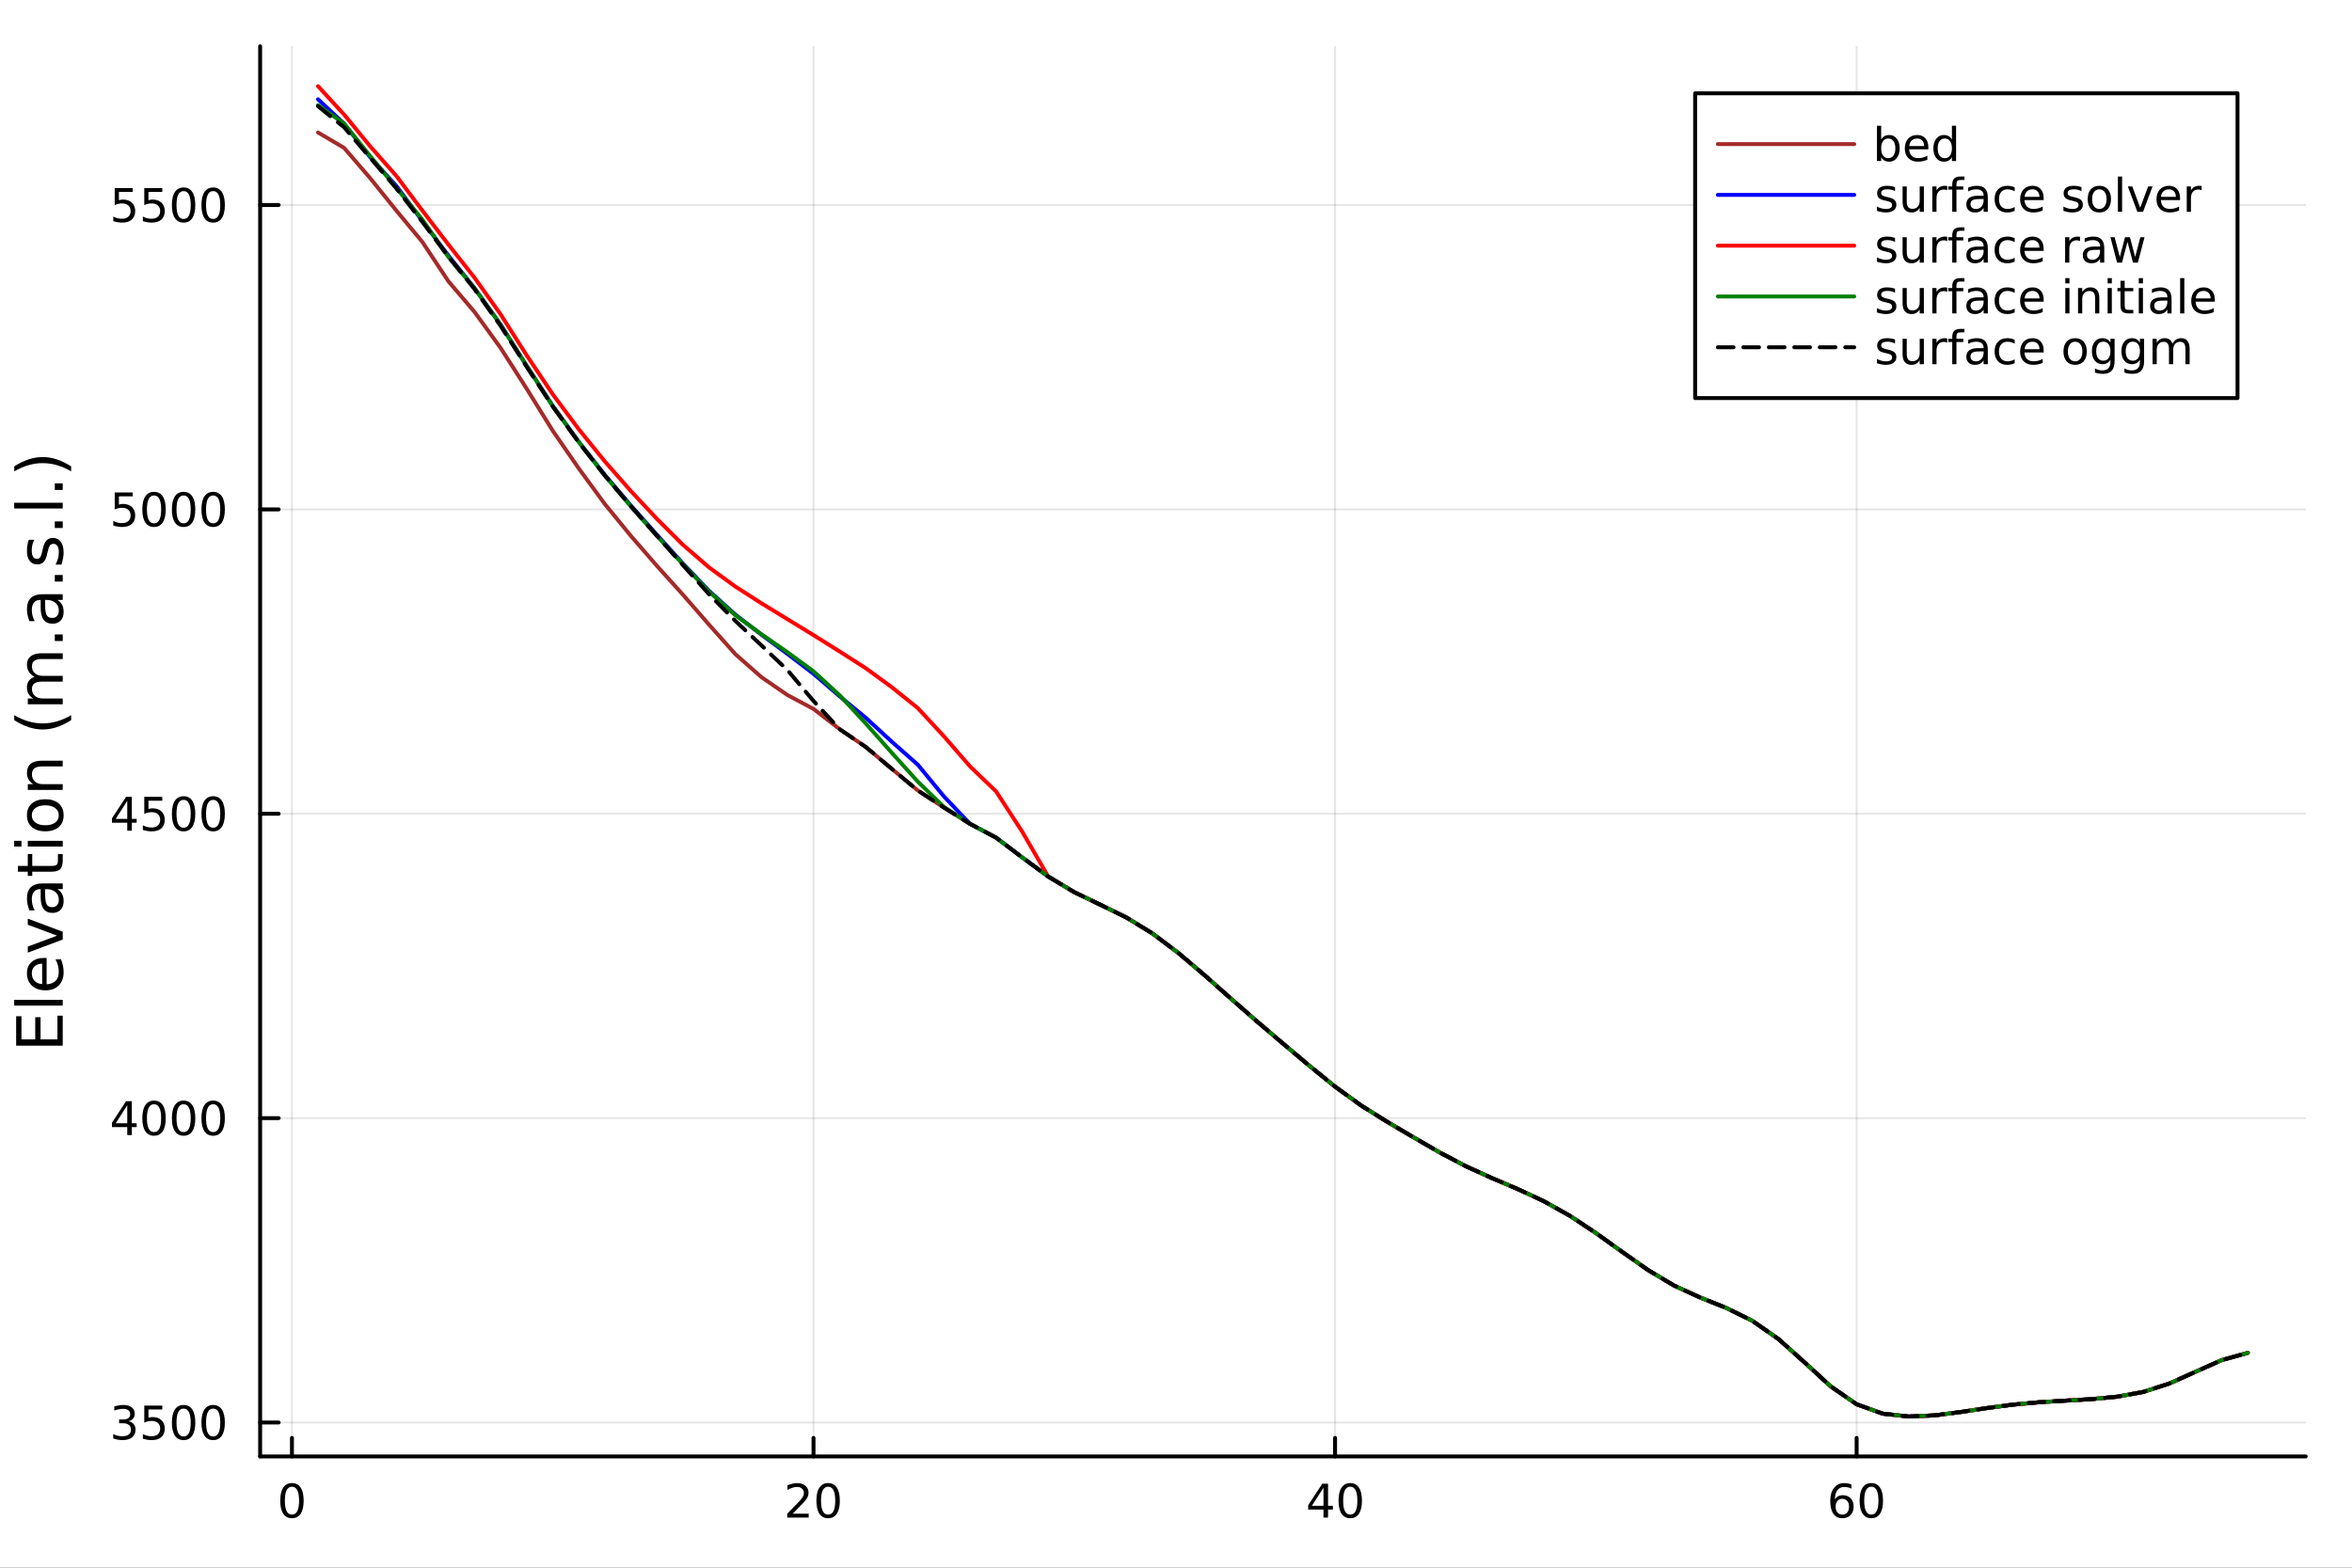 <svg xmlns="http://www.w3.org/2000/svg" xmlns:xlink="http://www.w3.org/1999/xlink" width="600" height="400" viewBox="0 0 2400 1600">
<rect x="0" y="0" width="2400" height="1600" fill="#333333" stroke="none"/>
<defs>
  <clipPath id="clip360">
    <rect x="0" y="0" width="2400" height="1600"></rect>
  </clipPath>
</defs>
<path clip-path="url(#clip360)" d="M0 1600 L2400 1600 L2400 0 L0 0  Z" fill="#ffffff" fill-rule="evenodd" fill-opacity="1"></path>
<defs>
  <clipPath id="clip361">
    <rect x="480" y="0" width="1681" height="1600"></rect>
  </clipPath>
</defs>
<path clip-path="url(#clip360)" d="M265.445 1486.45 L2352.76 1486.45 L2352.76 47.244 L265.445 47.244  Z" fill="#ffffff" fill-rule="evenodd" fill-opacity="1"></path>
<defs>
  <clipPath id="clip362">
    <rect x="265" y="47" width="2088" height="1440"></rect>
  </clipPath>
</defs>
<polyline clip-path="url(#clip362)" style="stroke:#000000; stroke-linecap:round; stroke-linejoin:round; stroke-width:2; stroke-opacity:0.1; fill:none" points="297.909,1486.45 297.909,47.244 "></polyline>
<polyline clip-path="url(#clip362)" style="stroke:#000000; stroke-linecap:round; stroke-linejoin:round; stroke-width:2; stroke-opacity:0.1; fill:none" points="830.115,1486.45 830.115,47.244 "></polyline>
<polyline clip-path="url(#clip362)" style="stroke:#000000; stroke-linecap:round; stroke-linejoin:round; stroke-width:2; stroke-opacity:0.1; fill:none" points="1362.32,1486.45 1362.32,47.244 "></polyline>
<polyline clip-path="url(#clip362)" style="stroke:#000000; stroke-linecap:round; stroke-linejoin:round; stroke-width:2; stroke-opacity:0.1; fill:none" points="1894.53,1486.45 1894.53,47.244 "></polyline>
<polyline clip-path="url(#clip360)" style="stroke:#000000; stroke-linecap:round; stroke-linejoin:round; stroke-width:4; stroke-opacity:1; fill:none" points="265.445,1486.45 2352.76,1486.45 "></polyline>
<polyline clip-path="url(#clip360)" style="stroke:#000000; stroke-linecap:round; stroke-linejoin:round; stroke-width:4; stroke-opacity:1; fill:none" points="297.909,1486.45 297.909,1467.55 "></polyline>
<polyline clip-path="url(#clip360)" style="stroke:#000000; stroke-linecap:round; stroke-linejoin:round; stroke-width:4; stroke-opacity:1; fill:none" points="830.115,1486.45 830.115,1467.55 "></polyline>
<polyline clip-path="url(#clip360)" style="stroke:#000000; stroke-linecap:round; stroke-linejoin:round; stroke-width:4; stroke-opacity:1; fill:none" points="1362.32,1486.45 1362.32,1467.55 "></polyline>
<polyline clip-path="url(#clip360)" style="stroke:#000000; stroke-linecap:round; stroke-linejoin:round; stroke-width:4; stroke-opacity:1; fill:none" points="1894.53,1486.45 1894.53,1467.55 "></polyline>
<path clip-path="url(#clip360)" d="M297.909 1517.37 Q294.298 1517.37 292.469 1520.93 Q290.664 1524.47 290.664 1531.6 Q290.664 1538.71 292.469 1542.27 Q294.298 1545.82 297.909 1545.82 Q301.544 1545.82 303.349 1542.27 Q305.178 1538.71 305.178 1531.6 Q305.178 1524.47 303.349 1520.93 Q301.544 1517.37 297.909 1517.37 M297.909 1513.66 Q303.719 1513.66 306.775 1518.27 Q309.854 1522.85 309.854 1531.6 Q309.854 1540.33 306.775 1544.94 Q303.719 1549.52 297.909 1549.52 Q292.099 1549.52 289.02 1544.94 Q285.965 1540.33 285.965 1531.6 Q285.965 1522.85 289.02 1518.27 Q292.099 1513.66 297.909 1513.66 Z" fill="#000000" fill-rule="nonzero" fill-opacity="1"></path><path clip-path="url(#clip360)" d="M808.888 1544.91 L825.208 1544.91 L825.208 1548.85 L803.263 1548.85 L803.263 1544.91 Q805.925 1542.16 810.509 1537.53 Q815.115 1532.88 816.296 1531.53 Q818.541 1529.01 819.421 1527.27 Q820.323 1525.51 820.323 1523.82 Q820.323 1521.07 818.379 1519.33 Q816.458 1517.6 813.356 1517.6 Q811.157 1517.6 808.703 1518.36 Q806.273 1519.13 803.495 1520.68 L803.495 1515.95 Q806.319 1514.82 808.773 1514.24 Q811.226 1513.66 813.263 1513.66 Q818.634 1513.66 821.828 1516.35 Q825.023 1519.03 825.023 1523.52 Q825.023 1525.65 824.212 1527.57 Q823.425 1529.47 821.319 1532.07 Q820.74 1532.74 817.638 1535.95 Q814.536 1539.15 808.888 1544.91 Z" fill="#000000" fill-rule="nonzero" fill-opacity="1"></path><path clip-path="url(#clip360)" d="M845.022 1517.37 Q841.411 1517.37 839.583 1520.93 Q837.777 1524.47 837.777 1531.6 Q837.777 1538.71 839.583 1542.27 Q841.411 1545.82 845.022 1545.82 Q848.657 1545.82 850.462 1542.27 Q852.291 1538.71 852.291 1531.6 Q852.291 1524.47 850.462 1520.93 Q848.657 1517.37 845.022 1517.37 M845.022 1513.66 Q850.833 1513.66 853.888 1518.27 Q856.967 1522.85 856.967 1531.6 Q856.967 1540.33 853.888 1544.94 Q850.833 1549.52 845.022 1549.52 Q839.212 1549.52 836.134 1544.94 Q833.078 1540.33 833.078 1531.6 Q833.078 1522.85 836.134 1518.27 Q839.212 1513.66 845.022 1513.66 Z" fill="#000000" fill-rule="nonzero" fill-opacity="1"></path><path clip-path="url(#clip360)" d="M1350.49 1518.36 L1338.69 1536.81 L1350.49 1536.81 L1350.49 1518.36 M1349.27 1514.29 L1355.15 1514.29 L1355.15 1536.81 L1360.08 1536.81 L1360.08 1540.7 L1355.15 1540.7 L1355.15 1548.85 L1350.49 1548.85 L1350.49 1540.7 L1334.89 1540.7 L1334.89 1536.19 L1349.27 1514.29 Z" fill="#000000" fill-rule="nonzero" fill-opacity="1"></path><path clip-path="url(#clip360)" d="M1377.81 1517.37 Q1374.2 1517.37 1372.37 1520.93 Q1370.56 1524.47 1370.56 1531.6 Q1370.56 1538.71 1372.37 1542.27 Q1374.2 1545.82 1377.81 1545.82 Q1381.44 1545.82 1383.25 1542.27 Q1385.08 1538.71 1385.08 1531.6 Q1385.08 1524.47 1383.25 1520.93 Q1381.44 1517.37 1377.81 1517.37 M1377.81 1513.66 Q1383.62 1513.66 1386.67 1518.27 Q1389.75 1522.85 1389.75 1531.6 Q1389.75 1540.33 1386.67 1544.94 Q1383.62 1549.52 1377.81 1549.52 Q1372 1549.52 1368.92 1544.94 Q1365.86 1540.33 1365.86 1531.6 Q1365.86 1522.85 1368.92 1518.27 Q1372 1513.66 1377.81 1513.66 Z" fill="#000000" fill-rule="nonzero" fill-opacity="1"></path><path clip-path="url(#clip360)" d="M1879.93 1529.7 Q1876.78 1529.7 1874.93 1531.86 Q1873.1 1534.01 1873.1 1537.76 Q1873.1 1541.49 1874.93 1543.66 Q1876.78 1545.82 1879.93 1545.82 Q1883.08 1545.82 1884.91 1543.66 Q1886.76 1541.49 1886.76 1537.76 Q1886.76 1534.01 1884.91 1531.86 Q1883.08 1529.7 1879.93 1529.7 M1889.21 1515.05 L1889.21 1519.31 Q1887.45 1518.48 1885.65 1518.04 Q1883.87 1517.6 1882.11 1517.6 Q1877.48 1517.6 1875.02 1520.72 Q1872.59 1523.85 1872.25 1530.17 Q1873.61 1528.15 1875.67 1527.09 Q1877.73 1526 1880.21 1526 Q1885.42 1526 1888.43 1529.17 Q1891.46 1532.32 1891.46 1537.76 Q1891.46 1543.08 1888.31 1546.3 Q1885.16 1549.52 1879.93 1549.52 Q1873.94 1549.52 1870.77 1544.94 Q1867.59 1540.33 1867.59 1531.6 Q1867.59 1523.41 1871.48 1518.55 Q1875.37 1513.66 1881.92 1513.66 Q1883.68 1513.66 1885.46 1514.01 Q1887.27 1514.36 1889.21 1515.05 Z" fill="#000000" fill-rule="nonzero" fill-opacity="1"></path><path clip-path="url(#clip360)" d="M1909.52 1517.37 Q1905.9 1517.37 1904.08 1520.93 Q1902.27 1524.47 1902.27 1531.6 Q1902.27 1538.71 1904.08 1542.27 Q1905.9 1545.82 1909.52 1545.82 Q1913.15 1545.82 1914.95 1542.27 Q1916.78 1538.71 1916.78 1531.6 Q1916.78 1524.47 1914.95 1520.93 Q1913.15 1517.37 1909.52 1517.37 M1909.52 1513.66 Q1915.33 1513.66 1918.38 1518.27 Q1921.46 1522.85 1921.46 1531.6 Q1921.46 1540.33 1918.38 1544.94 Q1915.33 1549.52 1909.52 1549.52 Q1903.7 1549.52 1900.63 1544.94 Q1897.57 1540.33 1897.57 1531.6 Q1897.57 1522.85 1900.63 1518.27 Q1903.7 1513.66 1909.52 1513.66 Z" fill="#000000" fill-rule="nonzero" fill-opacity="1"></path><polyline clip-path="url(#clip362)" style="stroke:#000000; stroke-linecap:round; stroke-linejoin:round; stroke-width:2; stroke-opacity:0.1; fill:none" points="265.445,1451.85 2352.76,1451.85 "></polyline>
<polyline clip-path="url(#clip362)" style="stroke:#000000; stroke-linecap:round; stroke-linejoin:round; stroke-width:2; stroke-opacity:0.1; fill:none" points="265.445,1141.19 2352.76,1141.19 "></polyline>
<polyline clip-path="url(#clip362)" style="stroke:#000000; stroke-linecap:round; stroke-linejoin:round; stroke-width:2; stroke-opacity:0.1; fill:none" points="265.445,830.543 2352.76,830.543 "></polyline>
<polyline clip-path="url(#clip362)" style="stroke:#000000; stroke-linecap:round; stroke-linejoin:round; stroke-width:2; stroke-opacity:0.1; fill:none" points="265.445,519.892 2352.76,519.892 "></polyline>
<polyline clip-path="url(#clip362)" style="stroke:#000000; stroke-linecap:round; stroke-linejoin:round; stroke-width:2; stroke-opacity:0.1; fill:none" points="265.445,209.241 2352.76,209.241 "></polyline>
<polyline clip-path="url(#clip360)" style="stroke:#000000; stroke-linecap:round; stroke-linejoin:round; stroke-width:4; stroke-opacity:1; fill:none" points="265.445,1486.45 265.445,47.244 "></polyline>
<polyline clip-path="url(#clip360)" style="stroke:#000000; stroke-linecap:round; stroke-linejoin:round; stroke-width:4; stroke-opacity:1; fill:none" points="265.445,1451.85 284.342,1451.85 "></polyline>
<polyline clip-path="url(#clip360)" style="stroke:#000000; stroke-linecap:round; stroke-linejoin:round; stroke-width:4; stroke-opacity:1; fill:none" points="265.445,1141.19 284.342,1141.19 "></polyline>
<polyline clip-path="url(#clip360)" style="stroke:#000000; stroke-linecap:round; stroke-linejoin:round; stroke-width:4; stroke-opacity:1; fill:none" points="265.445,830.543 284.342,830.543 "></polyline>
<polyline clip-path="url(#clip360)" style="stroke:#000000; stroke-linecap:round; stroke-linejoin:round; stroke-width:4; stroke-opacity:1; fill:none" points="265.445,519.892 284.342,519.892 "></polyline>
<polyline clip-path="url(#clip360)" style="stroke:#000000; stroke-linecap:round; stroke-linejoin:round; stroke-width:4; stroke-opacity:1; fill:none" points="265.445,209.241 284.342,209.241 "></polyline>
<path clip-path="url(#clip360)" d="M131.181 1450.49 Q134.538 1451.21 136.413 1453.48 Q138.311 1455.75 138.311 1459.08 Q138.311 1464.2 134.792 1467 Q131.274 1469.8 124.793 1469.8 Q122.617 1469.8 120.302 1469.36 Q118.01 1468.94 115.556 1468.08 L115.556 1463.57 Q117.501 1464.7 119.816 1465.28 Q122.13 1465.86 124.654 1465.86 Q129.052 1465.86 131.343 1464.13 Q133.658 1462.39 133.658 1459.08 Q133.658 1456.02 131.505 1454.31 Q129.376 1452.58 125.556 1452.58 L121.529 1452.58 L121.529 1448.73 L125.742 1448.73 Q129.191 1448.73 131.019 1447.37 Q132.848 1445.98 132.848 1443.39 Q132.848 1440.72 130.95 1439.31 Q129.075 1437.88 125.556 1437.88 Q123.635 1437.88 121.436 1438.29 Q119.237 1438.71 116.598 1439.59 L116.598 1435.42 Q119.26 1434.68 121.575 1434.31 Q123.913 1433.94 125.973 1433.94 Q131.297 1433.94 134.399 1436.37 Q137.501 1438.78 137.501 1442.9 Q137.501 1445.77 135.857 1447.76 Q134.214 1449.73 131.181 1450.49 Z" fill="#000000" fill-rule="nonzero" fill-opacity="1"></path><path clip-path="url(#clip360)" d="M147.223 1434.57 L165.579 1434.57 L165.579 1438.5 L151.505 1438.5 L151.505 1446.97 Q152.524 1446.63 153.542 1446.46 Q154.561 1446.28 155.579 1446.28 Q161.366 1446.28 164.746 1449.45 Q168.126 1452.62 168.126 1458.04 Q168.126 1463.62 164.653 1466.72 Q161.181 1469.8 154.862 1469.8 Q152.686 1469.8 150.417 1469.43 Q148.172 1469.06 145.765 1468.32 L145.765 1463.62 Q147.848 1464.75 150.07 1465.31 Q152.292 1465.86 154.769 1465.86 Q158.774 1465.86 161.112 1463.76 Q163.45 1461.65 163.45 1458.04 Q163.45 1454.43 161.112 1452.32 Q158.774 1450.21 154.769 1450.21 Q152.894 1450.21 151.019 1450.63 Q149.167 1451.05 147.223 1451.93 L147.223 1434.57 Z" fill="#000000" fill-rule="nonzero" fill-opacity="1"></path><path clip-path="url(#clip360)" d="M187.338 1437.64 Q183.727 1437.64 181.899 1441.21 Q180.093 1444.75 180.093 1451.88 Q180.093 1458.99 181.899 1462.55 Q183.727 1466.09 187.338 1466.09 Q190.973 1466.09 192.778 1462.55 Q194.607 1458.99 194.607 1451.88 Q194.607 1444.75 192.778 1441.21 Q190.973 1437.64 187.338 1437.64 M187.338 1433.94 Q193.149 1433.94 196.204 1438.55 Q199.283 1443.13 199.283 1451.88 Q199.283 1460.61 196.204 1465.21 Q193.149 1469.8 187.338 1469.8 Q181.528 1469.8 178.45 1465.21 Q175.394 1460.61 175.394 1451.88 Q175.394 1443.13 178.45 1438.55 Q181.528 1433.94 187.338 1433.94 Z" fill="#000000" fill-rule="nonzero" fill-opacity="1"></path><path clip-path="url(#clip360)" d="M217.5 1437.64 Q213.889 1437.64 212.061 1441.21 Q210.255 1444.75 210.255 1451.88 Q210.255 1458.99 212.061 1462.55 Q213.889 1466.09 217.5 1466.09 Q221.135 1466.09 222.94 1462.55 Q224.769 1458.99 224.769 1451.88 Q224.769 1444.75 222.94 1441.21 Q221.135 1437.64 217.5 1437.64 M217.5 1433.94 Q223.31 1433.94 226.366 1438.55 Q229.445 1443.13 229.445 1451.88 Q229.445 1460.61 226.366 1465.21 Q223.31 1469.8 217.5 1469.8 Q211.69 1469.8 208.612 1465.21 Q205.556 1460.61 205.556 1451.88 Q205.556 1443.13 208.612 1438.55 Q211.69 1433.94 217.5 1433.94 Z" fill="#000000" fill-rule="nonzero" fill-opacity="1"></path><path clip-path="url(#clip360)" d="M129.862 1127.99 L118.056 1146.44 L129.862 1146.44 L129.862 1127.99 M128.635 1123.91 L134.515 1123.91 L134.515 1146.44 L139.445 1146.44 L139.445 1150.33 L134.515 1150.33 L134.515 1158.47 L129.862 1158.47 L129.862 1150.33 L114.26 1150.33 L114.26 1145.81 L128.635 1123.91 Z" fill="#000000" fill-rule="nonzero" fill-opacity="1"></path><path clip-path="url(#clip360)" d="M157.177 1126.99 Q153.566 1126.99 151.737 1130.56 Q149.931 1134.1 149.931 1141.23 Q149.931 1148.34 151.737 1151.9 Q153.566 1155.44 157.177 1155.44 Q160.811 1155.44 162.616 1151.9 Q164.445 1148.34 164.445 1141.23 Q164.445 1134.1 162.616 1130.56 Q160.811 1126.99 157.177 1126.99 M157.177 1123.29 Q162.987 1123.29 166.042 1127.9 Q169.121 1132.48 169.121 1141.23 Q169.121 1149.96 166.042 1154.56 Q162.987 1159.15 157.177 1159.15 Q151.366 1159.15 148.288 1154.56 Q145.232 1149.96 145.232 1141.23 Q145.232 1132.48 148.288 1127.9 Q151.366 1123.29 157.177 1123.29 Z" fill="#000000" fill-rule="nonzero" fill-opacity="1"></path><path clip-path="url(#clip360)" d="M187.338 1126.99 Q183.727 1126.99 181.899 1130.56 Q180.093 1134.1 180.093 1141.23 Q180.093 1148.34 181.899 1151.9 Q183.727 1155.44 187.338 1155.44 Q190.973 1155.44 192.778 1151.9 Q194.607 1148.34 194.607 1141.23 Q194.607 1134.1 192.778 1130.56 Q190.973 1126.99 187.338 1126.99 M187.338 1123.29 Q193.149 1123.29 196.204 1127.9 Q199.283 1132.48 199.283 1141.23 Q199.283 1149.96 196.204 1154.56 Q193.149 1159.15 187.338 1159.15 Q181.528 1159.15 178.45 1154.56 Q175.394 1149.96 175.394 1141.23 Q175.394 1132.48 178.45 1127.9 Q181.528 1123.29 187.338 1123.29 Z" fill="#000000" fill-rule="nonzero" fill-opacity="1"></path><path clip-path="url(#clip360)" d="M217.5 1126.99 Q213.889 1126.99 212.061 1130.56 Q210.255 1134.1 210.255 1141.23 Q210.255 1148.34 212.061 1151.9 Q213.889 1155.44 217.5 1155.44 Q221.135 1155.44 222.94 1151.9 Q224.769 1148.34 224.769 1141.23 Q224.769 1134.1 222.94 1130.56 Q221.135 1126.99 217.5 1126.99 M217.5 1123.29 Q223.31 1123.29 226.366 1127.9 Q229.445 1132.48 229.445 1141.23 Q229.445 1149.96 226.366 1154.56 Q223.31 1159.15 217.5 1159.15 Q211.69 1159.15 208.612 1154.56 Q205.556 1149.96 205.556 1141.23 Q205.556 1132.48 208.612 1127.9 Q211.69 1123.29 217.5 1123.29 Z" fill="#000000" fill-rule="nonzero" fill-opacity="1"></path><path clip-path="url(#clip360)" d="M129.862 817.337 L118.056 835.786 L129.862 835.786 L129.862 817.337 M128.635 813.263 L134.515 813.263 L134.515 835.786 L139.445 835.786 L139.445 839.675 L134.515 839.675 L134.515 847.823 L129.862 847.823 L129.862 839.675 L114.26 839.675 L114.26 835.161 L128.635 813.263 Z" fill="#000000" fill-rule="nonzero" fill-opacity="1"></path><path clip-path="url(#clip360)" d="M147.223 813.263 L165.579 813.263 L165.579 817.198 L151.505 817.198 L151.505 825.671 Q152.524 825.323 153.542 825.161 Q154.561 824.976 155.579 824.976 Q161.366 824.976 164.746 828.147 Q168.126 831.319 168.126 836.735 Q168.126 842.314 164.653 845.416 Q161.181 848.495 154.862 848.495 Q152.686 848.495 150.417 848.124 Q148.172 847.754 145.765 847.013 L145.765 842.314 Q147.848 843.448 150.07 844.004 Q152.292 844.559 154.769 844.559 Q158.774 844.559 161.112 842.453 Q163.45 840.347 163.45 836.735 Q163.45 833.124 161.112 831.018 Q158.774 828.911 154.769 828.911 Q152.894 828.911 151.019 829.328 Q149.167 829.745 147.223 830.624 L147.223 813.263 Z" fill="#000000" fill-rule="nonzero" fill-opacity="1"></path><path clip-path="url(#clip360)" d="M187.338 816.342 Q183.727 816.342 181.899 819.907 Q180.093 823.448 180.093 830.578 Q180.093 837.684 181.899 841.249 Q183.727 844.791 187.338 844.791 Q190.973 844.791 192.778 841.249 Q194.607 837.684 194.607 830.578 Q194.607 823.448 192.778 819.907 Q190.973 816.342 187.338 816.342 M187.338 812.638 Q193.149 812.638 196.204 817.245 Q199.283 821.828 199.283 830.578 Q199.283 839.305 196.204 843.911 Q193.149 848.495 187.338 848.495 Q181.528 848.495 178.45 843.911 Q175.394 839.305 175.394 830.578 Q175.394 821.828 178.45 817.245 Q181.528 812.638 187.338 812.638 Z" fill="#000000" fill-rule="nonzero" fill-opacity="1"></path><path clip-path="url(#clip360)" d="M217.5 816.342 Q213.889 816.342 212.061 819.907 Q210.255 823.448 210.255 830.578 Q210.255 837.684 212.061 841.249 Q213.889 844.791 217.5 844.791 Q221.135 844.791 222.94 841.249 Q224.769 837.684 224.769 830.578 Q224.769 823.448 222.94 819.907 Q221.135 816.342 217.5 816.342 M217.5 812.638 Q223.31 812.638 226.366 817.245 Q229.445 821.828 229.445 830.578 Q229.445 839.305 226.366 843.911 Q223.31 848.495 217.5 848.495 Q211.69 848.495 208.612 843.911 Q205.556 839.305 205.556 830.578 Q205.556 821.828 208.612 817.245 Q211.69 812.638 217.5 812.638 Z" fill="#000000" fill-rule="nonzero" fill-opacity="1"></path><path clip-path="url(#clip360)" d="M117.061 502.612 L135.417 502.612 L135.417 506.547 L121.343 506.547 L121.343 515.019 Q122.362 514.672 123.38 514.51 Q124.399 514.325 125.418 514.325 Q131.205 514.325 134.584 517.496 Q137.964 520.667 137.964 526.084 Q137.964 531.663 134.492 534.765 Q131.019 537.843 124.7 537.843 Q122.524 537.843 120.255 537.473 Q118.01 537.103 115.603 536.362 L115.603 531.663 Q117.686 532.797 119.908 533.353 Q122.13 533.908 124.607 533.908 Q128.612 533.908 130.95 531.802 Q133.288 529.695 133.288 526.084 Q133.288 522.473 130.95 520.367 Q128.612 518.26 124.607 518.26 Q122.732 518.26 120.857 518.677 Q119.006 519.093 117.061 519.973 L117.061 502.612 Z" fill="#000000" fill-rule="nonzero" fill-opacity="1"></path><path clip-path="url(#clip360)" d="M157.177 505.691 Q153.566 505.691 151.737 509.255 Q149.931 512.797 149.931 519.927 Q149.931 527.033 151.737 530.598 Q153.566 534.14 157.177 534.14 Q160.811 534.14 162.616 530.598 Q164.445 527.033 164.445 519.927 Q164.445 512.797 162.616 509.255 Q160.811 505.691 157.177 505.691 M157.177 501.987 Q162.987 501.987 166.042 506.593 Q169.121 511.177 169.121 519.927 Q169.121 528.654 166.042 533.26 Q162.987 537.843 157.177 537.843 Q151.366 537.843 148.288 533.26 Q145.232 528.654 145.232 519.927 Q145.232 511.177 148.288 506.593 Q151.366 501.987 157.177 501.987 Z" fill="#000000" fill-rule="nonzero" fill-opacity="1"></path><path clip-path="url(#clip360)" d="M187.338 505.691 Q183.727 505.691 181.899 509.255 Q180.093 512.797 180.093 519.927 Q180.093 527.033 181.899 530.598 Q183.727 534.14 187.338 534.14 Q190.973 534.14 192.778 530.598 Q194.607 527.033 194.607 519.927 Q194.607 512.797 192.778 509.255 Q190.973 505.691 187.338 505.691 M187.338 501.987 Q193.149 501.987 196.204 506.593 Q199.283 511.177 199.283 519.927 Q199.283 528.654 196.204 533.26 Q193.149 537.843 187.338 537.843 Q181.528 537.843 178.45 533.26 Q175.394 528.654 175.394 519.927 Q175.394 511.177 178.45 506.593 Q181.528 501.987 187.338 501.987 Z" fill="#000000" fill-rule="nonzero" fill-opacity="1"></path><path clip-path="url(#clip360)" d="M217.5 505.691 Q213.889 505.691 212.061 509.255 Q210.255 512.797 210.255 519.927 Q210.255 527.033 212.061 530.598 Q213.889 534.14 217.5 534.14 Q221.135 534.14 222.94 530.598 Q224.769 527.033 224.769 519.927 Q224.769 512.797 222.94 509.255 Q221.135 505.691 217.5 505.691 M217.5 501.987 Q223.31 501.987 226.366 506.593 Q229.445 511.177 229.445 519.927 Q229.445 528.654 226.366 533.26 Q223.31 537.843 217.5 537.843 Q211.69 537.843 208.612 533.26 Q205.556 528.654 205.556 519.927 Q205.556 511.177 208.612 506.593 Q211.69 501.987 217.5 501.987 Z" fill="#000000" fill-rule="nonzero" fill-opacity="1"></path><path clip-path="url(#clip360)" d="M117.061 191.961 L135.417 191.961 L135.417 195.896 L121.343 195.896 L121.343 204.368 Q122.362 204.021 123.38 203.859 Q124.399 203.674 125.418 203.674 Q131.205 203.674 134.584 206.845 Q137.964 210.016 137.964 215.433 Q137.964 221.011 134.492 224.113 Q131.019 227.192 124.7 227.192 Q122.524 227.192 120.255 226.822 Q118.01 226.451 115.603 225.71 L115.603 221.011 Q117.686 222.146 119.908 222.701 Q122.13 223.257 124.607 223.257 Q128.612 223.257 130.95 221.15 Q133.288 219.044 133.288 215.433 Q133.288 211.822 130.95 209.715 Q128.612 207.609 124.607 207.609 Q122.732 207.609 120.857 208.025 Q119.006 208.442 117.061 209.322 L117.061 191.961 Z" fill="#000000" fill-rule="nonzero" fill-opacity="1"></path><path clip-path="url(#clip360)" d="M147.223 191.961 L165.579 191.961 L165.579 195.896 L151.505 195.896 L151.505 204.368 Q152.524 204.021 153.542 203.859 Q154.561 203.674 155.579 203.674 Q161.366 203.674 164.746 206.845 Q168.126 210.016 168.126 215.433 Q168.126 221.011 164.653 224.113 Q161.181 227.192 154.862 227.192 Q152.686 227.192 150.417 226.822 Q148.172 226.451 145.765 225.71 L145.765 221.011 Q147.848 222.146 150.07 222.701 Q152.292 223.257 154.769 223.257 Q158.774 223.257 161.112 221.15 Q163.45 219.044 163.45 215.433 Q163.45 211.822 161.112 209.715 Q158.774 207.609 154.769 207.609 Q152.894 207.609 151.019 208.025 Q149.167 208.442 147.223 209.322 L147.223 191.961 Z" fill="#000000" fill-rule="nonzero" fill-opacity="1"></path><path clip-path="url(#clip360)" d="M187.338 195.039 Q183.727 195.039 181.899 198.604 Q180.093 202.146 180.093 209.275 Q180.093 216.382 181.899 219.947 Q183.727 223.488 187.338 223.488 Q190.973 223.488 192.778 219.947 Q194.607 216.382 194.607 209.275 Q194.607 202.146 192.778 198.604 Q190.973 195.039 187.338 195.039 M187.338 191.336 Q193.149 191.336 196.204 195.942 Q199.283 200.525 199.283 209.275 Q199.283 218.002 196.204 222.609 Q193.149 227.192 187.338 227.192 Q181.528 227.192 178.45 222.609 Q175.394 218.002 175.394 209.275 Q175.394 200.525 178.45 195.942 Q181.528 191.336 187.338 191.336 Z" fill="#000000" fill-rule="nonzero" fill-opacity="1"></path><path clip-path="url(#clip360)" d="M217.5 195.039 Q213.889 195.039 212.061 198.604 Q210.255 202.146 210.255 209.275 Q210.255 216.382 212.061 219.947 Q213.889 223.488 217.5 223.488 Q221.135 223.488 222.94 219.947 Q224.769 216.382 224.769 209.275 Q224.769 202.146 222.94 198.604 Q221.135 195.039 217.5 195.039 M217.5 191.336 Q223.31 191.336 226.366 195.942 Q229.445 200.525 229.445 209.275 Q229.445 218.002 226.366 222.609 Q223.31 227.192 217.5 227.192 Q211.69 227.192 208.612 222.609 Q205.556 218.002 205.556 209.275 Q205.556 200.525 208.612 195.942 Q211.69 191.336 217.5 191.336 Z" fill="#000000" fill-rule="nonzero" fill-opacity="1"></path><path clip-path="url(#clip360)" d="M16.484 1067.23 L16.484 1037.18 L21.895 1037.18 L21.895 1060.8 L35.963 1060.8 L35.963 1038.17 L41.374 1038.17 L41.374 1060.8 L58.593 1060.8 L58.593 1036.61 L64.004 1036.61 L64.004 1067.23 L16.484 1067.23 Z" fill="#000000" fill-rule="nonzero" fill-opacity="1"></path><path clip-path="url(#clip360)" d="M14.479 1026.3 L14.479 1020.44 L64.004 1020.44 L64.004 1026.3 L14.479 1026.3 Z" fill="#000000" fill-rule="nonzero" fill-opacity="1"></path><path clip-path="url(#clip360)" d="M44.716 977.694 L47.581 977.694 L47.581 1004.62 Q53.628 1004.24 56.811 1000.99 Q59.962 997.714 59.962 991.89 Q59.962 988.516 59.134 985.365 Q58.307 982.182 56.652 979.063 L62.19 979.063 Q63.527 982.214 64.227 985.524 Q64.927 988.834 64.927 992.24 Q64.927 1000.77 59.962 1005.77 Q54.997 1010.73 46.53 1010.73 Q37.777 1010.73 32.653 1006.02 Q27.497 1001.28 27.497 993.258 Q27.497 986.065 32.144 981.895 Q36.759 977.694 44.716 977.694 M42.997 983.551 Q38.191 983.614 35.327 986.256 Q32.462 988.866 32.462 993.195 Q32.462 998.096 35.231 1001.06 Q38 1003.98 43.029 1004.43 L42.997 983.551 Z" fill="#000000" fill-rule="nonzero" fill-opacity="1"></path><path clip-path="url(#clip360)" d="M28.356 972.283 L28.356 966.077 L58.275 954.937 L28.356 943.797 L28.356 937.59 L64.004 950.958 L64.004 958.915 L28.356 972.283 Z" fill="#000000" fill-rule="nonzero" fill-opacity="1"></path><path clip-path="url(#clip360)" d="M46.085 913.305 Q46.085 920.403 47.708 923.14 Q49.331 925.877 53.246 925.877 Q56.365 925.877 58.211 923.84 Q60.026 921.771 60.026 918.238 Q60.026 913.369 56.588 910.44 Q53.119 907.48 47.39 907.48 L46.085 907.48 L46.085 913.305 M43.666 901.624 L64.004 901.624 L64.004 907.48 L58.593 907.48 Q61.84 909.486 63.399 912.477 Q64.927 915.469 64.927 919.798 Q64.927 925.273 61.872 928.519 Q58.784 931.734 53.628 931.734 Q47.612 931.734 44.557 927.723 Q41.501 923.681 41.501 915.692 L41.501 907.48 L40.928 907.48 Q36.886 907.48 34.69 910.154 Q32.462 912.796 32.462 917.602 Q32.462 920.657 33.194 923.554 Q33.926 926.45 35.39 929.124 L29.98 929.124 Q28.738 925.909 28.133 922.885 Q27.497 919.862 27.497 916.997 Q27.497 909.263 31.507 905.443 Q35.518 901.624 43.666 901.624 Z" fill="#000000" fill-rule="nonzero" fill-opacity="1"></path><path clip-path="url(#clip360)" d="M18.235 883.768 L28.356 883.768 L28.356 871.705 L32.908 871.705 L32.908 883.768 L52.259 883.768 Q56.62 883.768 57.861 882.59 Q59.103 881.381 59.103 877.721 L59.103 871.705 L64.004 871.705 L64.004 877.721 Q64.004 884.5 61.49 887.078 Q58.943 889.656 52.259 889.656 L32.908 889.656 L32.908 893.953 L28.356 893.953 L28.356 889.656 L18.235 889.656 L18.235 883.768 Z" fill="#000000" fill-rule="nonzero" fill-opacity="1"></path><path clip-path="url(#clip360)" d="M28.356 864.003 L28.356 858.146 L64.004 858.146 L64.004 864.003 L28.356 864.003 M14.479 864.003 L14.479 858.146 L21.895 858.146 L21.895 864.003 L14.479 864.003 Z" fill="#000000" fill-rule="nonzero" fill-opacity="1"></path><path clip-path="url(#clip360)" d="M32.462 832.079 Q32.462 836.789 36.154 839.526 Q39.815 842.264 46.212 842.264 Q52.609 842.264 56.302 839.558 Q59.962 836.821 59.962 832.079 Q59.962 827.4 56.27 824.663 Q52.578 821.925 46.212 821.925 Q39.878 821.925 36.186 824.663 Q32.462 827.4 32.462 832.079 M27.497 832.079 Q27.497 824.44 32.462 820.079 Q37.427 815.719 46.212 815.719 Q54.965 815.719 59.962 820.079 Q64.927 824.44 64.927 832.079 Q64.927 839.749 59.962 844.11 Q54.965 848.438 46.212 848.438 Q37.427 848.438 32.462 844.11 Q27.497 839.749 27.497 832.079 Z" fill="#000000" fill-rule="nonzero" fill-opacity="1"></path><path clip-path="url(#clip360)" d="M42.488 776.379 L64.004 776.379 L64.004 782.235 L42.679 782.235 Q37.618 782.235 35.104 784.208 Q32.589 786.182 32.589 790.129 Q32.589 794.871 35.613 797.608 Q38.637 800.346 43.857 800.346 L64.004 800.346 L64.004 806.234 L28.356 806.234 L28.356 800.346 L33.894 800.346 Q30.68 798.245 29.088 795.412 Q27.497 792.548 27.497 788.824 Q27.497 782.681 31.316 779.53 Q35.104 776.379 42.488 776.379 Z" fill="#000000" fill-rule="nonzero" fill-opacity="1"></path><path clip-path="url(#clip360)" d="M14.543 729.909 Q21.863 734.174 29.025 736.243 Q36.186 738.312 43.538 738.312 Q50.891 738.312 58.116 736.243 Q65.309 734.142 72.598 729.909 L72.598 735.002 Q65.118 739.776 57.893 742.163 Q50.668 744.518 43.538 744.518 Q36.441 744.518 29.247 742.163 Q22.054 739.808 14.543 735.002 L14.543 729.909 Z" fill="#000000" fill-rule="nonzero" fill-opacity="1"></path><path clip-path="url(#clip360)" d="M35.199 690.792 Q31.253 688.596 29.375 685.54 Q27.497 682.484 27.497 678.347 Q27.497 672.777 31.412 669.753 Q35.295 666.729 42.488 666.729 L64.004 666.729 L64.004 672.618 L42.679 672.618 Q37.555 672.618 35.072 674.432 Q32.589 676.246 32.589 679.97 Q32.589 684.521 35.613 687.163 Q38.637 689.805 43.857 689.805 L64.004 689.805 L64.004 695.693 L42.679 695.693 Q37.523 695.693 35.072 697.508 Q32.589 699.322 32.589 703.109 Q32.589 707.597 35.645 710.239 Q38.669 712.881 43.857 712.881 L64.004 712.881 L64.004 718.769 L28.356 718.769 L28.356 712.881 L33.894 712.881 Q30.616 710.876 29.056 708.075 Q27.497 705.274 27.497 701.422 Q27.497 697.539 29.47 694.834 Q31.444 692.097 35.199 690.792 Z" fill="#000000" fill-rule="nonzero" fill-opacity="1"></path><path clip-path="url(#clip360)" d="M55.92 654.221 L55.92 647.505 L64.004 647.505 L64.004 654.221 L55.92 654.221 Z" fill="#000000" fill-rule="nonzero" fill-opacity="1"></path><path clip-path="url(#clip360)" d="M46.085 618.127 Q46.085 625.225 47.708 627.962 Q49.331 630.699 53.246 630.699 Q56.365 630.699 58.211 628.662 Q60.026 626.594 60.026 623.061 Q60.026 618.191 56.588 615.263 Q53.119 612.303 47.39 612.303 L46.085 612.303 L46.085 618.127 M43.666 606.446 L64.004 606.446 L64.004 612.303 L58.593 612.303 Q61.84 614.308 63.399 617.3 Q64.927 620.292 64.927 624.62 Q64.927 630.095 61.872 633.341 Q58.784 636.556 53.628 636.556 Q47.612 636.556 44.557 632.545 Q41.501 628.503 41.501 620.514 L41.501 612.303 L40.928 612.303 Q36.886 612.303 34.69 614.976 Q32.462 617.618 32.462 622.424 Q32.462 625.48 33.194 628.376 Q33.926 631.272 35.39 633.946 L29.98 633.946 Q28.738 630.731 28.133 627.708 Q27.497 624.684 27.497 621.819 Q27.497 614.085 31.507 610.266 Q35.518 606.446 43.666 606.446 Z" fill="#000000" fill-rule="nonzero" fill-opacity="1"></path><path clip-path="url(#clip360)" d="M55.92 593.556 L55.92 586.84 L64.004 586.84 L64.004 593.556 L55.92 593.556 Z" fill="#000000" fill-rule="nonzero" fill-opacity="1"></path><path clip-path="url(#clip360)" d="M29.407 550.937 L34.945 550.937 Q33.672 553.42 33.035 556.093 Q32.398 558.767 32.398 561.632 Q32.398 565.992 33.735 568.188 Q35.072 570.353 37.746 570.353 Q39.783 570.353 40.96 568.793 Q42.106 567.233 43.157 562.523 L43.602 560.518 Q44.939 554.279 47.39 551.669 Q49.809 549.027 54.169 549.027 Q59.134 549.027 62.031 552.974 Q64.927 556.889 64.927 563.764 Q64.927 566.629 64.354 569.748 Q63.813 572.835 62.699 576.273 L56.652 576.273 Q58.339 573.026 59.198 569.875 Q60.026 566.724 60.026 563.637 Q60.026 559.499 58.625 557.271 Q57.193 555.043 54.615 555.043 Q52.228 555.043 50.955 556.666 Q49.681 558.258 48.504 563.7 L48.026 565.737 Q46.88 571.18 44.525 573.599 Q42.138 576.018 38 576.018 Q32.971 576.018 30.234 572.453 Q27.497 568.888 27.497 562.332 Q27.497 559.085 27.974 556.221 Q28.452 553.356 29.407 550.937 Z" fill="#000000" fill-rule="nonzero" fill-opacity="1"></path><path clip-path="url(#clip360)" d="M55.92 538.874 L55.92 532.158 L64.004 532.158 L64.004 538.874 L55.92 538.874 Z" fill="#000000" fill-rule="nonzero" fill-opacity="1"></path><path clip-path="url(#clip360)" d="M14.479 518.981 L14.479 513.125 L64.004 513.125 L64.004 518.981 L14.479 518.981 Z" fill="#000000" fill-rule="nonzero" fill-opacity="1"></path><path clip-path="url(#clip360)" d="M55.92 500.043 L55.92 493.327 L64.004 493.327 L64.004 500.043 L55.92 500.043 Z" fill="#000000" fill-rule="nonzero" fill-opacity="1"></path><path clip-path="url(#clip360)" d="M14.543 481.073 L14.543 475.981 Q22.054 471.207 29.247 468.851 Q36.441 466.464 43.538 466.464 Q50.668 466.464 57.893 468.851 Q65.118 471.207 72.598 475.981 L72.598 481.073 Q65.309 476.84 58.116 474.771 Q50.891 472.671 43.538 472.671 Q36.186 472.671 29.025 474.771 Q21.863 476.84 14.543 481.073 Z" fill="#000000" fill-rule="nonzero" fill-opacity="1"></path><polyline clip-path="url(#clip362)" style="stroke:#a52a2a; stroke-linecap:round; stroke-linejoin:round; stroke-width:4; stroke-opacity:1; fill:none" points="324.52,135.239 351.13,150.946 377.74,181.842 404.35,214.837 430.961,246.907 457.571,287.107 484.181,318.339 510.792,355.052 537.402,396.697 564.012,439.609 590.622,478.163 617.233,514.509 643.843,547.052 670.453,577.688 697.064,607.179 723.674,637.729 750.284,667.554 776.895,691.045 803.505,709.366 830.115,723.553 856.725,744.161 883.336,762.294 909.946,784.665 936.556,806.794 963.167,824.2 989.777,840.827 1016.39,854.894 1043,875.067 1069.61,894.628 1096.22,910.584 1122.83,923.403 1149.44,936.437 1176.05,952.731 1202.66,972.809 1229.27,995.437 1255.88,1019.06 1282.49,1042.36 1309.1,1065 1335.71,1087.42 1362.32,1109.05 1388.93,1128.29 1415.54,1144.97 1442.15,1160.64 1468.76,1176.02 1495.37,1190.08 1521.98,1202.21 1548.59,1213.53 1575.2,1225.91 1601.81,1240.8 1628.42,1258.42 1655.03,1277.51 1681.64,1296.19 1708.25,1312.09 1734.86,1324.24 1761.48,1334.89 1788.09,1348.03 1814.7,1366.6 1841.31,1390.42 1867.92,1414.84 1894.53,1433.22 1921.14,1442.79 1947.75,1445.72 1974.36,1444.53 2000.97,1441.08 2027.58,1437.07 2054.19,1433.58 2080.8,1431.15 2107.41,1429.53 2134.02,1427.98 2160.63,1425.46 2187.24,1420.57 2213.85,1411.95 2240.46,1400 2267.07,1388.15 2293.68,1380.74 "></polyline>
<polyline clip-path="url(#clip362)" style="stroke:#0000ff; stroke-linecap:round; stroke-linejoin:round; stroke-width:4; stroke-opacity:1; fill:none" points="324.52,101.339 351.13,126.284 377.74,160.464 404.35,189.646 430.961,225.519 457.571,260.831 484.181,294.045 510.792,331.168 537.402,373.381 564.012,414.128 590.622,450.943 617.233,484.77 643.843,516.048 670.453,545.961 697.064,575.323 723.674,603.17 750.284,627.2 776.895,647.728 803.505,667.391 830.115,687.696 856.725,710.631 883.336,732.468 909.946,756.951 936.556,780.483 963.167,812.798 989.777,840.827 1016.39,854.894 1043,875.067 1069.61,894.628 1096.22,910.584 1122.83,923.403 1149.44,936.437 1176.05,952.731 1202.66,972.809 1229.27,995.437 1255.88,1019.06 1282.49,1042.36 1309.1,1065 1335.71,1087.42 1362.32,1109.05 1388.93,1128.29 1415.54,1144.97 1442.15,1160.64 1468.76,1176.02 1495.37,1190.08 1521.98,1202.21 1548.59,1213.53 1575.2,1225.91 1601.81,1240.8 1628.42,1258.42 1655.03,1277.51 1681.64,1296.19 1708.25,1312.09 1734.86,1324.24 1761.48,1334.89 1788.09,1348.03 1814.7,1366.6 1841.31,1390.42 1867.92,1414.84 1894.53,1433.22 1921.14,1442.79 1947.75,1445.72 1974.36,1444.53 2000.97,1441.08 2027.58,1437.07 2054.19,1433.58 2080.8,1431.15 2107.41,1429.53 2134.02,1427.98 2160.63,1425.46 2187.24,1420.57 2213.85,1411.95 2240.46,1400 2267.07,1388.15 2293.68,1380.74 "></polyline>
<polyline clip-path="url(#clip362)" style="stroke:#ff0000; stroke-linecap:round; stroke-linejoin:round; stroke-width:4; stroke-opacity:1; fill:none" points="324.52,87.976 351.13,116.939 377.74,149.333 404.35,179.41 430.961,214.878 457.571,249.607 484.181,283.386 510.792,320.756 537.402,362.604 564.012,402.369 590.622,438.131 617.233,470.969 643.843,501.277 670.453,529.687 697.064,556.213 723.674,579.236 750.284,598.591 776.895,615.663 803.505,631.928 830.115,648.207 856.725,664.866 883.336,681.906 909.946,701.324 936.556,722.688 963.167,751.46 989.777,782.141 1016.39,807.712 1043,848.636 1069.61,894.628 1096.22,910.584 1122.83,923.403 1149.44,936.437 1176.05,952.731 1202.66,972.809 1229.27,995.437 1255.88,1019.06 1282.49,1042.36 1309.1,1065 1335.71,1087.42 1362.32,1109.05 1388.93,1128.29 1415.54,1144.97 1442.15,1160.64 1468.76,1176.02 1495.37,1190.08 1521.98,1202.21 1548.59,1213.53 1575.2,1225.91 1601.81,1240.8 1628.42,1258.42 1655.03,1277.51 1681.64,1296.19 1708.25,1312.09 1734.86,1324.24 1761.48,1334.89 1788.09,1348.03 1814.7,1366.6 1841.31,1390.42 1867.92,1414.84 1894.53,1433.22 1921.14,1442.79 1947.75,1445.72 1974.36,1444.53 2000.97,1441.08 2027.58,1437.07 2054.19,1433.58 2080.8,1431.15 2107.41,1429.53 2134.02,1427.98 2160.63,1425.46 2187.24,1420.57 2213.85,1411.95 2240.46,1400 2267.07,1388.15 2293.68,1380.74 "></polyline>
<polyline clip-path="url(#clip362)" style="stroke:#008000; stroke-linecap:round; stroke-linejoin:round; stroke-width:4; stroke-opacity:1; fill:none" points="324.52,107.344 351.13,126.146 377.74,159.284 404.35,191.709 430.961,224.083 457.571,262.326 484.181,294.147 510.792,331.473 537.402,373.214 564.012,414.561 590.622,451.164 617.233,485.497 643.843,517.028 670.453,547.136 697.064,576.099 723.674,603.997 750.284,627.854 776.895,647.237 803.505,665.675 830.115,685.142 856.725,709.534 883.336,738.304 909.946,768.239 936.556,797.765 963.167,823.579 989.777,840.827 1016.39,854.894 1043,875.067 1069.61,894.628 1096.22,910.584 1122.83,923.403 1149.44,936.437 1176.05,952.731 1202.66,972.809 1229.27,995.437 1255.88,1019.06 1282.49,1042.36 1309.1,1065 1335.71,1087.42 1362.32,1109.05 1388.93,1128.29 1415.54,1144.97 1442.15,1160.64 1468.76,1176.02 1495.37,1190.08 1521.98,1202.21 1548.59,1213.53 1575.2,1225.91 1601.81,1240.8 1628.42,1258.42 1655.03,1277.51 1681.64,1296.19 1708.25,1312.09 1734.86,1324.24 1761.48,1334.89 1788.09,1348.03 1814.7,1366.6 1841.31,1390.42 1867.92,1414.84 1894.53,1433.22 1921.14,1442.79 1947.75,1445.72 1974.36,1444.53 2000.97,1441.08 2027.58,1437.07 2054.19,1433.58 2080.8,1431.15 2107.41,1429.53 2134.02,1427.98 2160.63,1425.46 2187.24,1420.57 2213.85,1411.95 2240.46,1400 2267.07,1388.15 2293.68,1380.74 "></polyline>
<polyline clip-path="url(#clip362)" style="stroke:#000000; stroke-linecap:round; stroke-linejoin:round; stroke-width:4; stroke-opacity:1; fill:none" stroke-dasharray="16, 10" points="324.52,108.48 351.13,129.906 377.74,161.06 404.35,192.155 430.961,226.406 457.571,262.108 484.181,295.009 510.792,332.522 537.402,374.339 564.012,414.86 590.622,451.586 617.233,485.365 643.843,516.703 670.453,546.906 697.064,577.023 723.674,606.669 750.284,633.634 776.895,658.611 803.505,683.913 830.115,715.422 856.725,744.161 883.336,762.294 909.946,784.665 936.556,806.794 963.167,824.2 989.777,840.827 1016.39,854.894 1043,875.067 1069.61,894.628 1096.22,910.584 1122.83,923.403 1149.44,936.437 1176.05,952.731 1202.66,972.809 1229.27,995.437 1255.88,1019.06 1282.49,1042.36 1309.1,1065 1335.71,1087.42 1362.32,1109.05 1388.93,1128.29 1415.54,1144.97 1442.15,1160.64 1468.76,1176.02 1495.37,1190.08 1521.98,1202.21 1548.59,1213.53 1575.2,1225.91 1601.81,1240.8 1628.42,1258.42 1655.03,1277.51 1681.64,1296.19 1708.25,1312.09 1734.86,1324.24 1761.48,1334.89 1788.09,1348.03 1814.7,1366.6 1841.31,1390.42 1867.92,1414.84 1894.53,1433.22 1921.14,1442.79 1947.75,1445.72 1974.36,1444.53 2000.97,1441.08 2027.58,1437.07 2054.19,1433.58 2080.8,1431.15 2107.41,1429.53 2134.02,1427.98 2160.63,1425.46 2187.24,1420.57 2213.85,1411.95 2240.46,1400 2267.07,1388.15 2293.68,1380.74 "></polyline>
<path clip-path="url(#clip360)" d="M1729.73 406.258 L2283.18 406.258 L2283.18 95.218 L1729.73 95.218  Z" fill="#ffffff" fill-rule="evenodd" fill-opacity="1"></path>
<polyline clip-path="url(#clip360)" style="stroke:#000000; stroke-linecap:round; stroke-linejoin:round; stroke-width:4; stroke-opacity:1; fill:none" points="1729.73,406.258 2283.18,406.258 2283.18,95.218 1729.73,95.218 1729.73,406.258 "></polyline>
<polyline clip-path="url(#clip360)" style="stroke:#a52a2a; stroke-linecap:round; stroke-linejoin:round; stroke-width:4; stroke-opacity:1; fill:none" points="1752.92,147.058 1892.07,147.058 "></polyline>
<path clip-path="url(#clip360)" d="M1934.04 151.398 Q1934.04 146.699 1932.09 144.037 Q1930.17 141.352 1926.79 141.352 Q1923.41 141.352 1921.47 144.037 Q1919.55 146.699 1919.55 151.398 Q1919.55 156.097 1921.47 158.782 Q1923.41 161.444 1926.79 161.444 Q1930.17 161.444 1932.09 158.782 Q1934.04 156.097 1934.04 151.398 M1919.55 142.347 Q1920.89 140.032 1922.93 138.921 Q1924.99 137.787 1927.84 137.787 Q1932.56 137.787 1935.5 141.537 Q1938.46 145.287 1938.46 151.398 Q1938.46 157.509 1935.5 161.259 Q1932.56 165.009 1927.84 165.009 Q1924.99 165.009 1922.93 163.898 Q1920.89 162.763 1919.55 160.449 L1919.55 164.338 L1915.27 164.338 L1915.27 128.319 L1919.55 128.319 L1919.55 142.347 Z" fill="#000000" fill-rule="nonzero" fill-opacity="1"></path><path clip-path="url(#clip360)" d="M1967.7 150.31 L1967.7 152.393 L1948.11 152.393 Q1948.39 156.791 1950.75 159.106 Q1953.14 161.398 1957.37 161.398 Q1959.83 161.398 1962.12 160.796 Q1964.43 160.194 1966.7 158.99 L1966.7 163.018 Q1964.41 163.99 1962 164.5 Q1959.59 165.009 1957.12 165.009 Q1950.91 165.009 1947.28 161.398 Q1943.67 157.787 1943.67 151.629 Q1943.67 145.264 1947.09 141.537 Q1950.54 137.787 1956.38 137.787 Q1961.61 137.787 1964.64 141.166 Q1967.7 144.523 1967.7 150.31 M1963.44 149.06 Q1963.39 145.565 1961.47 143.481 Q1959.57 141.398 1956.42 141.398 Q1952.86 141.398 1950.71 143.412 Q1948.58 145.426 1948.25 149.083 L1963.44 149.06 Z" fill="#000000" fill-rule="nonzero" fill-opacity="1"></path><path clip-path="url(#clip360)" d="M1991.75 142.347 L1991.75 128.319 L1996.01 128.319 L1996.01 164.338 L1991.75 164.338 L1991.75 160.449 Q1990.4 162.763 1988.34 163.898 Q1986.31 165.009 1983.44 165.009 Q1978.74 165.009 1975.78 161.259 Q1972.84 157.509 1972.84 151.398 Q1972.84 145.287 1975.78 141.537 Q1978.74 137.787 1983.44 137.787 Q1986.31 137.787 1988.34 138.921 Q1990.4 140.032 1991.75 142.347 M1977.23 151.398 Q1977.23 156.097 1979.15 158.782 Q1981.1 161.444 1984.48 161.444 Q1987.86 161.444 1989.8 158.782 Q1991.75 156.097 1991.75 151.398 Q1991.75 146.699 1989.8 144.037 Q1987.86 141.352 1984.48 141.352 Q1981.1 141.352 1979.15 144.037 Q1977.23 146.699 1977.23 151.398 Z" fill="#000000" fill-rule="nonzero" fill-opacity="1"></path><polyline clip-path="url(#clip360)" style="stroke:#0000ff; stroke-linecap:round; stroke-linejoin:round; stroke-width:4; stroke-opacity:1; fill:none" points="1752.92,198.898 1892.07,198.898 "></polyline>
<path clip-path="url(#clip360)" d="M1933.69 191.016 L1933.69 195.043 Q1931.89 194.117 1929.94 193.655 Q1928 193.192 1925.91 193.192 Q1922.74 193.192 1921.15 194.164 Q1919.57 195.136 1919.57 197.08 Q1919.57 198.562 1920.71 199.418 Q1921.84 200.252 1925.27 201.016 L1926.72 201.34 Q1931.26 202.312 1933.16 204.094 Q1935.08 205.854 1935.08 209.025 Q1935.08 212.636 1932.21 214.742 Q1929.36 216.849 1924.36 216.849 Q1922.28 216.849 1920.01 216.432 Q1917.77 216.039 1915.27 215.228 L1915.27 210.83 Q1917.63 212.057 1919.92 212.682 Q1922.21 213.284 1924.46 213.284 Q1927.47 213.284 1929.09 212.266 Q1930.71 211.224 1930.71 209.349 Q1930.71 207.613 1929.53 206.687 Q1928.37 205.761 1924.41 204.904 L1922.93 204.557 Q1918.97 203.724 1917.21 202.011 Q1915.45 200.275 1915.45 197.266 Q1915.45 193.608 1918.04 191.618 Q1920.64 189.627 1925.4 189.627 Q1927.77 189.627 1929.85 189.974 Q1931.93 190.321 1933.69 191.016 Z" fill="#000000" fill-rule="nonzero" fill-opacity="1"></path><path clip-path="url(#clip360)" d="M1941.42 205.946 L1941.42 190.252 L1945.68 190.252 L1945.68 205.784 Q1945.68 209.465 1947.12 211.316 Q1948.55 213.145 1951.42 213.145 Q1954.87 213.145 1956.86 210.946 Q1958.88 208.747 1958.88 204.951 L1958.88 190.252 L1963.14 190.252 L1963.14 216.178 L1958.88 216.178 L1958.88 212.196 Q1957.33 214.557 1955.27 215.715 Q1953.23 216.849 1950.52 216.849 Q1946.05 216.849 1943.74 214.071 Q1941.42 211.293 1941.42 205.946 M1952.14 189.627 L1952.14 189.627 Z" fill="#000000" fill-rule="nonzero" fill-opacity="1"></path><path clip-path="url(#clip360)" d="M1986.93 194.233 Q1986.21 193.817 1985.36 193.631 Q1984.53 193.423 1983.51 193.423 Q1979.9 193.423 1977.95 195.784 Q1976.03 198.122 1976.03 202.52 L1976.03 216.178 L1971.75 216.178 L1971.75 190.252 L1976.03 190.252 L1976.03 194.28 Q1977.37 191.918 1979.53 190.784 Q1981.68 189.627 1984.76 189.627 Q1985.2 189.627 1985.73 189.696 Q1986.26 189.743 1986.91 189.858 L1986.93 194.233 Z" fill="#000000" fill-rule="nonzero" fill-opacity="1"></path><path clip-path="url(#clip360)" d="M2004.52 180.159 L2004.52 183.701 L2000.45 183.701 Q1998.16 183.701 1997.26 184.627 Q1996.38 185.553 1996.38 187.96 L1996.38 190.252 L2003.39 190.252 L2003.39 193.562 L1996.38 193.562 L1996.38 216.178 L1992.09 216.178 L1992.09 193.562 L1988.02 193.562 L1988.02 190.252 L1992.09 190.252 L1992.09 188.446 Q1992.09 184.118 1994.11 182.15 Q1996.12 180.159 2000.5 180.159 L2004.52 180.159 Z" fill="#000000" fill-rule="nonzero" fill-opacity="1"></path><path clip-path="url(#clip360)" d="M2019.87 203.145 Q2014.71 203.145 2012.72 204.326 Q2010.73 205.506 2010.73 208.354 Q2010.73 210.622 2012.21 211.965 Q2013.71 213.284 2016.28 213.284 Q2019.83 213.284 2021.96 210.784 Q2024.11 208.261 2024.11 204.094 L2024.11 203.145 L2019.87 203.145 M2028.37 201.386 L2028.37 216.178 L2024.11 216.178 L2024.11 212.242 Q2022.65 214.603 2020.47 215.738 Q2018.3 216.849 2015.15 216.849 Q2011.17 216.849 2008.81 214.627 Q2006.47 212.381 2006.47 208.631 Q2006.47 204.256 2009.39 202.034 Q2012.33 199.812 2018.14 199.812 L2024.11 199.812 L2024.11 199.395 Q2024.11 196.455 2022.16 194.858 Q2020.24 193.238 2016.75 193.238 Q2014.52 193.238 2012.42 193.77 Q2010.31 194.303 2008.37 195.367 L2008.37 191.432 Q2010.71 190.53 2012.9 190.09 Q2015.1 189.627 2017.19 189.627 Q2022.81 189.627 2025.59 192.543 Q2028.37 195.46 2028.37 201.386 Z" fill="#000000" fill-rule="nonzero" fill-opacity="1"></path><path clip-path="url(#clip360)" d="M2055.8 191.247 L2055.8 195.229 Q2053.99 194.233 2052.16 193.747 Q2050.36 193.238 2048.51 193.238 Q2044.36 193.238 2042.07 195.877 Q2039.78 198.492 2039.78 203.238 Q2039.78 207.983 2042.07 210.622 Q2044.36 213.238 2048.51 213.238 Q2050.36 213.238 2052.16 212.752 Q2053.99 212.242 2055.8 211.247 L2055.8 215.182 Q2054.02 216.016 2052.09 216.432 Q2050.2 216.849 2048.04 216.849 Q2042.19 216.849 2038.74 213.168 Q2035.29 209.488 2035.29 203.238 Q2035.29 196.895 2038.76 193.261 Q2042.26 189.627 2048.32 189.627 Q2050.29 189.627 2052.16 190.043 Q2054.04 190.437 2055.8 191.247 Z" fill="#000000" fill-rule="nonzero" fill-opacity="1"></path><path clip-path="url(#clip360)" d="M2085.38 202.15 L2085.38 204.233 L2065.8 204.233 Q2066.08 208.631 2068.44 210.946 Q2070.82 213.238 2075.06 213.238 Q2077.51 213.238 2079.8 212.636 Q2082.12 212.034 2084.39 210.83 L2084.39 214.858 Q2082.09 215.83 2079.69 216.34 Q2077.28 216.849 2074.8 216.849 Q2068.6 216.849 2064.96 213.238 Q2061.35 209.627 2061.35 203.469 Q2061.35 197.104 2064.78 193.377 Q2068.23 189.627 2074.06 189.627 Q2079.29 189.627 2082.33 193.006 Q2085.38 196.363 2085.38 202.15 M2081.12 200.9 Q2081.08 197.405 2079.15 195.321 Q2077.26 193.238 2074.11 193.238 Q2070.54 193.238 2068.39 195.252 Q2066.26 197.266 2065.94 200.923 L2081.12 200.9 Z" fill="#000000" fill-rule="nonzero" fill-opacity="1"></path><path clip-path="url(#clip360)" d="M2123.97 191.016 L2123.97 195.043 Q2122.16 194.117 2120.22 193.655 Q2118.27 193.192 2116.19 193.192 Q2113.02 193.192 2111.42 194.164 Q2109.85 195.136 2109.85 197.08 Q2109.85 198.562 2110.98 199.418 Q2112.12 200.252 2115.54 201.016 L2117 201.34 Q2121.54 202.312 2123.44 204.094 Q2125.36 205.854 2125.36 209.025 Q2125.36 212.636 2122.49 214.742 Q2119.64 216.849 2114.64 216.849 Q2112.56 216.849 2110.29 216.432 Q2108.04 216.039 2105.54 215.228 L2105.54 210.83 Q2107.9 212.057 2110.2 212.682 Q2112.49 213.284 2114.73 213.284 Q2117.74 213.284 2119.36 212.266 Q2120.98 211.224 2120.98 209.349 Q2120.98 207.613 2119.8 206.687 Q2118.64 205.761 2114.69 204.904 L2113.2 204.557 Q2109.25 203.724 2107.49 202.011 Q2105.73 200.275 2105.73 197.266 Q2105.73 193.608 2108.32 191.618 Q2110.91 189.627 2115.68 189.627 Q2118.04 189.627 2120.13 189.974 Q2122.21 190.321 2123.97 191.016 Z" fill="#000000" fill-rule="nonzero" fill-opacity="1"></path><path clip-path="url(#clip360)" d="M2142.19 193.238 Q2138.76 193.238 2136.77 195.923 Q2134.78 198.585 2134.78 203.238 Q2134.78 207.891 2136.75 210.576 Q2138.74 213.238 2142.19 213.238 Q2145.59 213.238 2147.58 210.553 Q2149.57 207.867 2149.57 203.238 Q2149.57 198.631 2147.58 195.946 Q2145.59 193.238 2142.19 193.238 M2142.19 189.627 Q2147.74 189.627 2150.91 193.238 Q2154.08 196.849 2154.08 203.238 Q2154.08 209.604 2150.91 213.238 Q2147.74 216.849 2142.19 216.849 Q2136.61 216.849 2133.44 213.238 Q2130.29 209.604 2130.29 203.238 Q2130.29 196.849 2133.44 193.238 Q2136.61 189.627 2142.19 189.627 Z" fill="#000000" fill-rule="nonzero" fill-opacity="1"></path><path clip-path="url(#clip360)" d="M2161.14 180.159 L2165.4 180.159 L2165.4 216.178 L2161.14 216.178 L2161.14 180.159 Z" fill="#000000" fill-rule="nonzero" fill-opacity="1"></path><path clip-path="url(#clip360)" d="M2171.26 190.252 L2175.77 190.252 L2183.88 212.011 L2191.98 190.252 L2196.49 190.252 L2186.77 216.178 L2180.98 216.178 L2171.26 190.252 Z" fill="#000000" fill-rule="nonzero" fill-opacity="1"></path><path clip-path="url(#clip360)" d="M2224.55 202.15 L2224.55 204.233 L2204.96 204.233 Q2205.24 208.631 2207.6 210.946 Q2209.99 213.238 2214.22 213.238 Q2216.68 213.238 2218.97 212.636 Q2221.28 212.034 2223.55 210.83 L2223.55 214.858 Q2221.26 215.83 2218.85 216.34 Q2216.45 216.849 2213.97 216.849 Q2207.76 216.849 2204.13 213.238 Q2200.52 209.627 2200.52 203.469 Q2200.52 197.104 2203.95 193.377 Q2207.39 189.627 2213.23 189.627 Q2218.46 189.627 2221.49 193.006 Q2224.55 196.363 2224.55 202.15 M2220.29 200.9 Q2220.24 197.405 2218.32 195.321 Q2216.42 193.238 2213.27 193.238 Q2209.71 193.238 2207.56 195.252 Q2205.43 197.266 2205.1 200.923 L2220.29 200.9 Z" fill="#000000" fill-rule="nonzero" fill-opacity="1"></path><path clip-path="url(#clip360)" d="M2246.56 194.233 Q2245.84 193.817 2244.99 193.631 Q2244.15 193.423 2243.13 193.423 Q2239.52 193.423 2237.58 195.784 Q2235.66 198.122 2235.66 202.52 L2235.66 216.178 L2231.38 216.178 L2231.38 190.252 L2235.66 190.252 L2235.66 194.28 Q2237 191.918 2239.15 190.784 Q2241.31 189.627 2244.38 189.627 Q2244.82 189.627 2245.36 189.696 Q2245.89 189.743 2246.54 189.858 L2246.56 194.233 Z" fill="#000000" fill-rule="nonzero" fill-opacity="1"></path><polyline clip-path="url(#clip360)" style="stroke:#ff0000; stroke-linecap:round; stroke-linejoin:round; stroke-width:4; stroke-opacity:1; fill:none" points="1752.92,250.738 1892.07,250.738 "></polyline>
<path clip-path="url(#clip360)" d="M1933.69 242.856 L1933.69 246.883 Q1931.89 245.957 1929.94 245.495 Q1928 245.032 1925.91 245.032 Q1922.74 245.032 1921.15 246.004 Q1919.57 246.976 1919.57 248.92 Q1919.57 250.402 1920.71 251.258 Q1921.84 252.092 1925.27 252.856 L1926.72 253.18 Q1931.26 254.152 1933.16 255.934 Q1935.08 257.694 1935.08 260.865 Q1935.08 264.476 1932.21 266.582 Q1929.36 268.689 1924.36 268.689 Q1922.28 268.689 1920.01 268.272 Q1917.77 267.879 1915.27 267.068 L1915.27 262.67 Q1917.63 263.897 1919.92 264.522 Q1922.21 265.124 1924.46 265.124 Q1927.47 265.124 1929.09 264.106 Q1930.71 263.064 1930.71 261.189 Q1930.71 259.453 1929.53 258.527 Q1928.37 257.601 1924.41 256.744 L1922.93 256.397 Q1918.97 255.564 1917.21 253.851 Q1915.45 252.115 1915.45 249.106 Q1915.45 245.448 1918.04 243.458 Q1920.64 241.467 1925.4 241.467 Q1927.77 241.467 1929.85 241.814 Q1931.93 242.161 1933.69 242.856 Z" fill="#000000" fill-rule="nonzero" fill-opacity="1"></path><path clip-path="url(#clip360)" d="M1941.42 257.786 L1941.42 242.092 L1945.68 242.092 L1945.68 257.624 Q1945.68 261.305 1947.12 263.156 Q1948.55 264.985 1951.42 264.985 Q1954.87 264.985 1956.86 262.786 Q1958.88 260.587 1958.88 256.791 L1958.88 242.092 L1963.14 242.092 L1963.14 268.018 L1958.88 268.018 L1958.88 264.036 Q1957.33 266.397 1955.27 267.555 Q1953.23 268.689 1950.52 268.689 Q1946.05 268.689 1943.74 265.911 Q1941.42 263.133 1941.42 257.786 M1952.14 241.467 L1952.14 241.467 Z" fill="#000000" fill-rule="nonzero" fill-opacity="1"></path><path clip-path="url(#clip360)" d="M1986.93 246.073 Q1986.21 245.657 1985.36 245.471 Q1984.53 245.263 1983.51 245.263 Q1979.9 245.263 1977.95 247.624 Q1976.03 249.962 1976.03 254.36 L1976.03 268.018 L1971.75 268.018 L1971.75 242.092 L1976.03 242.092 L1976.03 246.12 Q1977.37 243.758 1979.53 242.624 Q1981.68 241.467 1984.76 241.467 Q1985.2 241.467 1985.73 241.536 Q1986.26 241.583 1986.91 241.698 L1986.93 246.073 Z" fill="#000000" fill-rule="nonzero" fill-opacity="1"></path><path clip-path="url(#clip360)" d="M2004.52 231.999 L2004.52 235.541 L2000.45 235.541 Q1998.16 235.541 1997.26 236.467 Q1996.38 237.393 1996.38 239.8 L1996.38 242.092 L2003.39 242.092 L2003.39 245.402 L1996.38 245.402 L1996.38 268.018 L1992.09 268.018 L1992.09 245.402 L1988.02 245.402 L1988.02 242.092 L1992.09 242.092 L1992.09 240.286 Q1992.09 235.958 1994.11 233.99 Q1996.12 231.999 2000.5 231.999 L2004.52 231.999 Z" fill="#000000" fill-rule="nonzero" fill-opacity="1"></path><path clip-path="url(#clip360)" d="M2019.87 254.985 Q2014.71 254.985 2012.72 256.166 Q2010.73 257.346 2010.73 260.194 Q2010.73 262.462 2012.21 263.805 Q2013.71 265.124 2016.28 265.124 Q2019.83 265.124 2021.96 262.624 Q2024.11 260.101 2024.11 255.934 L2024.11 254.985 L2019.87 254.985 M2028.37 253.226 L2028.37 268.018 L2024.11 268.018 L2024.11 264.082 Q2022.65 266.443 2020.47 267.578 Q2018.3 268.689 2015.15 268.689 Q2011.17 268.689 2008.81 266.467 Q2006.47 264.221 2006.47 260.471 Q2006.47 256.096 2009.39 253.874 Q2012.33 251.652 2018.14 251.652 L2024.11 251.652 L2024.11 251.235 Q2024.11 248.295 2022.16 246.698 Q2020.24 245.078 2016.75 245.078 Q2014.52 245.078 2012.42 245.61 Q2010.31 246.143 2008.37 247.207 L2008.37 243.272 Q2010.71 242.37 2012.9 241.93 Q2015.1 241.467 2017.19 241.467 Q2022.81 241.467 2025.59 244.383 Q2028.37 247.3 2028.37 253.226 Z" fill="#000000" fill-rule="nonzero" fill-opacity="1"></path><path clip-path="url(#clip360)" d="M2055.8 243.087 L2055.8 247.069 Q2053.99 246.073 2052.16 245.587 Q2050.36 245.078 2048.51 245.078 Q2044.36 245.078 2042.07 247.717 Q2039.78 250.332 2039.78 255.078 Q2039.78 259.823 2042.07 262.462 Q2044.36 265.078 2048.51 265.078 Q2050.36 265.078 2052.16 264.592 Q2053.99 264.082 2055.8 263.087 L2055.8 267.022 Q2054.02 267.856 2052.09 268.272 Q2050.2 268.689 2048.04 268.689 Q2042.19 268.689 2038.74 265.008 Q2035.29 261.328 2035.29 255.078 Q2035.29 248.735 2038.76 245.101 Q2042.26 241.467 2048.32 241.467 Q2050.29 241.467 2052.16 241.883 Q2054.04 242.277 2055.8 243.087 Z" fill="#000000" fill-rule="nonzero" fill-opacity="1"></path><path clip-path="url(#clip360)" d="M2085.38 253.99 L2085.38 256.073 L2065.8 256.073 Q2066.08 260.471 2068.44 262.786 Q2070.82 265.078 2075.06 265.078 Q2077.51 265.078 2079.8 264.476 Q2082.12 263.874 2084.39 262.67 L2084.39 266.698 Q2082.09 267.67 2079.69 268.18 Q2077.28 268.689 2074.8 268.689 Q2068.6 268.689 2064.96 265.078 Q2061.35 261.467 2061.35 255.309 Q2061.35 248.944 2064.78 245.217 Q2068.23 241.467 2074.06 241.467 Q2079.29 241.467 2082.33 244.846 Q2085.38 248.203 2085.38 253.99 M2081.12 252.74 Q2081.08 249.245 2079.15 247.161 Q2077.26 245.078 2074.11 245.078 Q2070.54 245.078 2068.39 247.092 Q2066.26 249.106 2065.94 252.763 L2081.12 252.74 Z" fill="#000000" fill-rule="nonzero" fill-opacity="1"></path><path clip-path="url(#clip360)" d="M2122.46 246.073 Q2121.75 245.657 2120.89 245.471 Q2120.06 245.263 2119.04 245.263 Q2115.43 245.263 2113.48 247.624 Q2111.56 249.962 2111.56 254.36 L2111.56 268.018 L2107.28 268.018 L2107.28 242.092 L2111.56 242.092 L2111.56 246.12 Q2112.9 243.758 2115.06 242.624 Q2117.21 241.467 2120.29 241.467 Q2120.73 241.467 2121.26 241.536 Q2121.79 241.583 2122.44 241.698 L2122.46 246.073 Z" fill="#000000" fill-rule="nonzero" fill-opacity="1"></path><path clip-path="url(#clip360)" d="M2138.71 254.985 Q2133.55 254.985 2131.56 256.166 Q2129.57 257.346 2129.57 260.194 Q2129.57 262.462 2131.05 263.805 Q2132.56 265.124 2135.13 265.124 Q2138.67 265.124 2140.8 262.624 Q2142.95 260.101 2142.95 255.934 L2142.95 254.985 L2138.71 254.985 M2147.21 253.226 L2147.21 268.018 L2142.95 268.018 L2142.95 264.082 Q2141.49 266.443 2139.32 267.578 Q2137.14 268.689 2133.99 268.689 Q2130.01 268.689 2127.65 266.467 Q2125.31 264.221 2125.31 260.471 Q2125.31 256.096 2128.23 253.874 Q2131.17 251.652 2136.98 251.652 L2142.95 251.652 L2142.95 251.235 Q2142.95 248.295 2141.01 246.698 Q2139.08 245.078 2135.59 245.078 Q2133.37 245.078 2131.26 245.61 Q2129.15 246.143 2127.21 247.207 L2127.21 243.272 Q2129.55 242.37 2131.75 241.93 Q2133.95 241.467 2136.03 241.467 Q2141.65 241.467 2144.43 244.383 Q2147.21 247.3 2147.21 253.226 Z" fill="#000000" fill-rule="nonzero" fill-opacity="1"></path><path clip-path="url(#clip360)" d="M2153.51 242.092 L2157.76 242.092 L2163.09 262.323 L2168.39 242.092 L2173.41 242.092 L2178.74 262.323 L2184.04 242.092 L2188.3 242.092 L2181.51 268.018 L2176.49 268.018 L2170.91 246.768 L2165.31 268.018 L2160.29 268.018 L2153.51 242.092 Z" fill="#000000" fill-rule="nonzero" fill-opacity="1"></path><polyline clip-path="url(#clip360)" style="stroke:#008000; stroke-linecap:round; stroke-linejoin:round; stroke-width:4; stroke-opacity:1; fill:none" points="1752.92,302.578 1892.07,302.578 "></polyline>
<path clip-path="url(#clip360)" d="M1933.69 294.696 L1933.69 298.723 Q1931.89 297.797 1929.94 297.335 Q1928 296.872 1925.91 296.872 Q1922.74 296.872 1921.15 297.844 Q1919.57 298.816 1919.57 300.76 Q1919.57 302.242 1920.71 303.098 Q1921.84 303.932 1925.27 304.696 L1926.72 305.02 Q1931.26 305.992 1933.16 307.774 Q1935.08 309.534 1935.08 312.705 Q1935.08 316.316 1932.21 318.422 Q1929.36 320.529 1924.36 320.529 Q1922.28 320.529 1920.01 320.112 Q1917.77 319.719 1915.27 318.908 L1915.27 314.51 Q1917.63 315.737 1919.92 316.362 Q1922.21 316.964 1924.46 316.964 Q1927.47 316.964 1929.09 315.946 Q1930.71 314.904 1930.71 313.029 Q1930.71 311.293 1929.53 310.367 Q1928.37 309.441 1924.41 308.584 L1922.93 308.237 Q1918.97 307.404 1917.21 305.691 Q1915.45 303.955 1915.45 300.946 Q1915.45 297.288 1918.04 295.298 Q1920.64 293.307 1925.4 293.307 Q1927.77 293.307 1929.85 293.654 Q1931.93 294.001 1933.69 294.696 Z" fill="#000000" fill-rule="nonzero" fill-opacity="1"></path><path clip-path="url(#clip360)" d="M1941.42 309.626 L1941.42 293.932 L1945.68 293.932 L1945.68 309.464 Q1945.68 313.145 1947.12 314.996 Q1948.55 316.825 1951.42 316.825 Q1954.87 316.825 1956.86 314.626 Q1958.88 312.427 1958.88 308.631 L1958.88 293.932 L1963.14 293.932 L1963.14 319.858 L1958.88 319.858 L1958.88 315.876 Q1957.33 318.237 1955.27 319.395 Q1953.23 320.529 1950.52 320.529 Q1946.05 320.529 1943.74 317.751 Q1941.42 314.973 1941.42 309.626 M1952.14 293.307 L1952.14 293.307 Z" fill="#000000" fill-rule="nonzero" fill-opacity="1"></path><path clip-path="url(#clip360)" d="M1986.93 297.913 Q1986.21 297.497 1985.36 297.311 Q1984.53 297.103 1983.51 297.103 Q1979.9 297.103 1977.95 299.464 Q1976.03 301.802 1976.03 306.2 L1976.03 319.858 L1971.75 319.858 L1971.75 293.932 L1976.03 293.932 L1976.03 297.96 Q1977.37 295.598 1979.53 294.464 Q1981.68 293.307 1984.76 293.307 Q1985.2 293.307 1985.73 293.376 Q1986.26 293.423 1986.91 293.538 L1986.93 297.913 Z" fill="#000000" fill-rule="nonzero" fill-opacity="1"></path><path clip-path="url(#clip360)" d="M2004.52 283.839 L2004.52 287.381 L2000.45 287.381 Q1998.16 287.381 1997.26 288.307 Q1996.38 289.233 1996.38 291.64 L1996.38 293.932 L2003.39 293.932 L2003.39 297.242 L1996.38 297.242 L1996.38 319.858 L1992.09 319.858 L1992.09 297.242 L1988.02 297.242 L1988.02 293.932 L1992.09 293.932 L1992.09 292.126 Q1992.09 287.798 1994.11 285.83 Q1996.12 283.839 2000.5 283.839 L2004.52 283.839 Z" fill="#000000" fill-rule="nonzero" fill-opacity="1"></path><path clip-path="url(#clip360)" d="M2019.87 306.825 Q2014.71 306.825 2012.72 308.006 Q2010.73 309.186 2010.73 312.034 Q2010.73 314.302 2012.21 315.645 Q2013.71 316.964 2016.28 316.964 Q2019.83 316.964 2021.96 314.464 Q2024.11 311.941 2024.11 307.774 L2024.11 306.825 L2019.87 306.825 M2028.37 305.066 L2028.37 319.858 L2024.11 319.858 L2024.11 315.922 Q2022.65 318.283 2020.47 319.418 Q2018.3 320.529 2015.15 320.529 Q2011.17 320.529 2008.81 318.307 Q2006.47 316.061 2006.47 312.311 Q2006.47 307.936 2009.39 305.714 Q2012.33 303.492 2018.14 303.492 L2024.11 303.492 L2024.11 303.075 Q2024.11 300.135 2022.16 298.538 Q2020.24 296.918 2016.75 296.918 Q2014.52 296.918 2012.42 297.45 Q2010.31 297.983 2008.37 299.047 L2008.37 295.112 Q2010.71 294.21 2012.9 293.77 Q2015.1 293.307 2017.19 293.307 Q2022.81 293.307 2025.59 296.223 Q2028.37 299.14 2028.37 305.066 Z" fill="#000000" fill-rule="nonzero" fill-opacity="1"></path><path clip-path="url(#clip360)" d="M2055.8 294.927 L2055.8 298.909 Q2053.99 297.913 2052.16 297.427 Q2050.36 296.918 2048.51 296.918 Q2044.36 296.918 2042.07 299.557 Q2039.78 302.172 2039.78 306.918 Q2039.78 311.663 2042.07 314.302 Q2044.36 316.918 2048.51 316.918 Q2050.36 316.918 2052.16 316.432 Q2053.99 315.922 2055.8 314.927 L2055.8 318.862 Q2054.02 319.696 2052.09 320.112 Q2050.2 320.529 2048.04 320.529 Q2042.19 320.529 2038.74 316.848 Q2035.29 313.168 2035.29 306.918 Q2035.29 300.575 2038.76 296.941 Q2042.26 293.307 2048.32 293.307 Q2050.29 293.307 2052.16 293.723 Q2054.04 294.117 2055.8 294.927 Z" fill="#000000" fill-rule="nonzero" fill-opacity="1"></path><path clip-path="url(#clip360)" d="M2085.38 305.83 L2085.38 307.913 L2065.8 307.913 Q2066.08 312.311 2068.44 314.626 Q2070.82 316.918 2075.06 316.918 Q2077.51 316.918 2079.8 316.316 Q2082.12 315.714 2084.39 314.51 L2084.39 318.538 Q2082.09 319.51 2079.69 320.02 Q2077.28 320.529 2074.8 320.529 Q2068.6 320.529 2064.96 316.918 Q2061.35 313.307 2061.35 307.149 Q2061.35 300.784 2064.78 297.057 Q2068.23 293.307 2074.06 293.307 Q2079.29 293.307 2082.33 296.686 Q2085.38 300.043 2085.38 305.83 M2081.12 304.58 Q2081.08 301.085 2079.15 299.001 Q2077.26 296.918 2074.11 296.918 Q2070.54 296.918 2068.39 298.932 Q2066.26 300.946 2065.94 304.603 L2081.12 304.58 Z" fill="#000000" fill-rule="nonzero" fill-opacity="1"></path><path clip-path="url(#clip360)" d="M2107.44 293.932 L2111.7 293.932 L2111.7 319.858 L2107.44 319.858 L2107.44 293.932 M2107.44 283.839 L2111.7 283.839 L2111.7 289.233 L2107.44 289.233 L2107.44 283.839 Z" fill="#000000" fill-rule="nonzero" fill-opacity="1"></path><path clip-path="url(#clip360)" d="M2142.16 304.209 L2142.16 319.858 L2137.9 319.858 L2137.9 304.348 Q2137.9 300.668 2136.47 298.839 Q2135.03 297.01 2132.16 297.01 Q2128.71 297.01 2126.72 299.21 Q2124.73 301.409 2124.73 305.205 L2124.73 319.858 L2120.45 319.858 L2120.45 293.932 L2124.73 293.932 L2124.73 297.96 Q2126.26 295.622 2128.32 294.464 Q2130.4 293.307 2133.11 293.307 Q2137.58 293.307 2139.87 296.085 Q2142.16 298.839 2142.16 304.209 Z" fill="#000000" fill-rule="nonzero" fill-opacity="1"></path><path clip-path="url(#clip360)" d="M2150.66 293.932 L2154.92 293.932 L2154.92 319.858 L2150.66 319.858 L2150.66 293.932 M2150.66 283.839 L2154.92 283.839 L2154.92 289.233 L2150.66 289.233 L2150.66 283.839 Z" fill="#000000" fill-rule="nonzero" fill-opacity="1"></path><path clip-path="url(#clip360)" d="M2168.04 286.571 L2168.04 293.932 L2176.82 293.932 L2176.82 297.242 L2168.04 297.242 L2168.04 311.316 Q2168.04 314.487 2168.9 315.39 Q2169.78 316.293 2172.44 316.293 L2176.82 316.293 L2176.82 319.858 L2172.44 319.858 Q2167.51 319.858 2165.64 318.029 Q2163.76 316.177 2163.76 311.316 L2163.76 297.242 L2160.64 297.242 L2160.64 293.932 L2163.76 293.932 L2163.76 286.571 L2168.04 286.571 Z" fill="#000000" fill-rule="nonzero" fill-opacity="1"></path><path clip-path="url(#clip360)" d="M2182.42 293.932 L2186.68 293.932 L2186.68 319.858 L2182.42 319.858 L2182.42 293.932 M2182.42 283.839 L2186.68 283.839 L2186.68 289.233 L2182.42 289.233 L2182.42 283.839 Z" fill="#000000" fill-rule="nonzero" fill-opacity="1"></path><path clip-path="url(#clip360)" d="M2207.37 306.825 Q2202.21 306.825 2200.22 308.006 Q2198.23 309.186 2198.23 312.034 Q2198.23 314.302 2199.71 315.645 Q2201.21 316.964 2203.78 316.964 Q2207.32 316.964 2209.45 314.464 Q2211.61 311.941 2211.61 307.774 L2211.61 306.825 L2207.37 306.825 M2215.87 305.066 L2215.87 319.858 L2211.61 319.858 L2211.61 315.922 Q2210.15 318.283 2207.97 319.418 Q2205.8 320.529 2202.65 320.529 Q2198.67 320.529 2196.31 318.307 Q2193.97 316.061 2193.97 312.311 Q2193.97 307.936 2196.89 305.714 Q2199.82 303.492 2205.63 303.492 L2211.61 303.492 L2211.61 303.075 Q2211.61 300.135 2209.66 298.538 Q2207.74 296.918 2204.25 296.918 Q2202.02 296.918 2199.92 297.45 Q2197.81 297.983 2195.87 299.047 L2195.87 295.112 Q2198.2 294.21 2200.4 293.77 Q2202.6 293.307 2204.69 293.307 Q2210.31 293.307 2213.09 296.223 Q2215.87 299.14 2215.87 305.066 Z" fill="#000000" fill-rule="nonzero" fill-opacity="1"></path><path clip-path="url(#clip360)" d="M2224.64 283.839 L2228.9 283.839 L2228.9 319.858 L2224.64 319.858 L2224.64 283.839 Z" fill="#000000" fill-rule="nonzero" fill-opacity="1"></path><path clip-path="url(#clip360)" d="M2259.99 305.83 L2259.99 307.913 L2240.4 307.913 Q2240.68 312.311 2243.04 314.626 Q2245.43 316.918 2249.66 316.918 Q2252.12 316.918 2254.41 316.316 Q2256.72 315.714 2258.99 314.51 L2258.99 318.538 Q2256.7 319.51 2254.29 320.02 Q2251.88 320.529 2249.41 320.529 Q2243.2 320.529 2239.57 316.918 Q2235.96 313.307 2235.96 307.149 Q2235.96 300.784 2239.38 297.057 Q2242.83 293.307 2248.67 293.307 Q2253.9 293.307 2256.93 296.686 Q2259.99 300.043 2259.99 305.83 M2255.73 304.58 Q2255.68 301.085 2253.76 299.001 Q2251.86 296.918 2248.71 296.918 Q2245.15 296.918 2243 298.932 Q2240.87 300.946 2240.54 304.603 L2255.73 304.58 Z" fill="#000000" fill-rule="nonzero" fill-opacity="1"></path><polyline clip-path="url(#clip360)" style="stroke:#000000; stroke-linecap:round; stroke-linejoin:round; stroke-width:4; stroke-opacity:1; fill:none" stroke-dasharray="16, 10" points="1752.92,354.418 1892.07,354.418 "></polyline>
<path clip-path="url(#clip360)" d="M1933.69 346.536 L1933.69 350.563 Q1931.89 349.637 1929.94 349.175 Q1928 348.712 1925.91 348.712 Q1922.74 348.712 1921.15 349.684 Q1919.57 350.656 1919.57 352.6 Q1919.57 354.082 1920.71 354.938 Q1921.84 355.772 1925.27 356.536 L1926.72 356.86 Q1931.26 357.832 1933.16 359.614 Q1935.08 361.374 1935.08 364.545 Q1935.08 368.156 1932.21 370.262 Q1929.36 372.369 1924.36 372.369 Q1922.28 372.369 1920.01 371.952 Q1917.77 371.559 1915.27 370.748 L1915.27 366.35 Q1917.63 367.577 1919.92 368.202 Q1922.21 368.804 1924.46 368.804 Q1927.47 368.804 1929.09 367.786 Q1930.71 366.744 1930.71 364.869 Q1930.71 363.133 1929.53 362.207 Q1928.37 361.281 1924.41 360.424 L1922.93 360.077 Q1918.97 359.244 1917.21 357.531 Q1915.45 355.795 1915.45 352.786 Q1915.45 349.128 1918.04 347.138 Q1920.64 345.147 1925.4 345.147 Q1927.77 345.147 1929.85 345.494 Q1931.93 345.841 1933.69 346.536 Z" fill="#000000" fill-rule="nonzero" fill-opacity="1"></path><path clip-path="url(#clip360)" d="M1941.42 361.466 L1941.42 345.772 L1945.68 345.772 L1945.68 361.304 Q1945.68 364.985 1947.12 366.836 Q1948.55 368.665 1951.42 368.665 Q1954.87 368.665 1956.86 366.466 Q1958.88 364.267 1958.88 360.471 L1958.88 345.772 L1963.14 345.772 L1963.14 371.698 L1958.88 371.698 L1958.88 367.716 Q1957.33 370.077 1955.27 371.235 Q1953.23 372.369 1950.52 372.369 Q1946.05 372.369 1943.74 369.591 Q1941.42 366.813 1941.42 361.466 M1952.14 345.147 L1952.14 345.147 Z" fill="#000000" fill-rule="nonzero" fill-opacity="1"></path><path clip-path="url(#clip360)" d="M1986.93 349.753 Q1986.21 349.337 1985.36 349.151 Q1984.53 348.943 1983.51 348.943 Q1979.9 348.943 1977.95 351.304 Q1976.03 353.642 1976.03 358.04 L1976.03 371.698 L1971.75 371.698 L1971.75 345.772 L1976.03 345.772 L1976.03 349.8 Q1977.37 347.438 1979.53 346.304 Q1981.68 345.147 1984.76 345.147 Q1985.2 345.147 1985.73 345.216 Q1986.26 345.263 1986.91 345.378 L1986.93 349.753 Z" fill="#000000" fill-rule="nonzero" fill-opacity="1"></path><path clip-path="url(#clip360)" d="M2004.52 335.679 L2004.52 339.221 L2000.45 339.221 Q1998.16 339.221 1997.26 340.147 Q1996.38 341.073 1996.38 343.48 L1996.38 345.772 L2003.39 345.772 L2003.39 349.082 L1996.38 349.082 L1996.38 371.698 L1992.09 371.698 L1992.09 349.082 L1988.02 349.082 L1988.02 345.772 L1992.09 345.772 L1992.09 343.966 Q1992.09 339.638 1994.11 337.67 Q1996.12 335.679 2000.5 335.679 L2004.52 335.679 Z" fill="#000000" fill-rule="nonzero" fill-opacity="1"></path><path clip-path="url(#clip360)" d="M2019.87 358.665 Q2014.71 358.665 2012.72 359.846 Q2010.73 361.026 2010.73 363.874 Q2010.73 366.142 2012.21 367.485 Q2013.71 368.804 2016.28 368.804 Q2019.83 368.804 2021.96 366.304 Q2024.11 363.781 2024.11 359.614 L2024.11 358.665 L2019.87 358.665 M2028.37 356.906 L2028.37 371.698 L2024.11 371.698 L2024.11 367.762 Q2022.65 370.123 2020.47 371.258 Q2018.3 372.369 2015.15 372.369 Q2011.17 372.369 2008.81 370.147 Q2006.47 367.901 2006.47 364.151 Q2006.47 359.776 2009.39 357.554 Q2012.33 355.332 2018.14 355.332 L2024.11 355.332 L2024.11 354.915 Q2024.11 351.975 2022.16 350.378 Q2020.24 348.758 2016.75 348.758 Q2014.52 348.758 2012.42 349.29 Q2010.31 349.823 2008.37 350.887 L2008.37 346.952 Q2010.71 346.05 2012.9 345.61 Q2015.1 345.147 2017.19 345.147 Q2022.81 345.147 2025.59 348.063 Q2028.37 350.98 2028.37 356.906 Z" fill="#000000" fill-rule="nonzero" fill-opacity="1"></path><path clip-path="url(#clip360)" d="M2055.8 346.767 L2055.8 350.749 Q2053.99 349.753 2052.16 349.267 Q2050.36 348.758 2048.51 348.758 Q2044.36 348.758 2042.07 351.397 Q2039.78 354.012 2039.78 358.758 Q2039.78 363.503 2042.07 366.142 Q2044.36 368.758 2048.51 368.758 Q2050.36 368.758 2052.16 368.272 Q2053.99 367.762 2055.8 366.767 L2055.8 370.702 Q2054.02 371.536 2052.09 371.952 Q2050.2 372.369 2048.04 372.369 Q2042.19 372.369 2038.74 368.688 Q2035.29 365.008 2035.29 358.758 Q2035.29 352.415 2038.76 348.781 Q2042.26 345.147 2048.32 345.147 Q2050.29 345.147 2052.16 345.563 Q2054.04 345.957 2055.8 346.767 Z" fill="#000000" fill-rule="nonzero" fill-opacity="1"></path><path clip-path="url(#clip360)" d="M2085.38 357.67 L2085.38 359.753 L2065.8 359.753 Q2066.08 364.151 2068.44 366.466 Q2070.82 368.758 2075.06 368.758 Q2077.51 368.758 2079.8 368.156 Q2082.12 367.554 2084.39 366.35 L2084.39 370.378 Q2082.09 371.35 2079.69 371.86 Q2077.28 372.369 2074.8 372.369 Q2068.6 372.369 2064.96 368.758 Q2061.35 365.147 2061.35 358.989 Q2061.35 352.624 2064.78 348.897 Q2068.23 345.147 2074.06 345.147 Q2079.29 345.147 2082.33 348.526 Q2085.38 351.883 2085.38 357.67 M2081.12 356.42 Q2081.08 352.925 2079.15 350.841 Q2077.26 348.758 2074.11 348.758 Q2070.54 348.758 2068.39 350.772 Q2066.26 352.786 2065.94 356.443 L2081.12 356.42 Z" fill="#000000" fill-rule="nonzero" fill-opacity="1"></path><path clip-path="url(#clip360)" d="M2117.49 348.758 Q2114.06 348.758 2112.07 351.443 Q2110.08 354.105 2110.08 358.758 Q2110.08 363.411 2112.05 366.096 Q2114.04 368.758 2117.49 368.758 Q2120.89 368.758 2122.88 366.073 Q2124.87 363.387 2124.87 358.758 Q2124.87 354.151 2122.88 351.466 Q2120.89 348.758 2117.49 348.758 M2117.49 345.147 Q2123.04 345.147 2126.21 348.758 Q2129.39 352.369 2129.39 358.758 Q2129.39 365.124 2126.21 368.758 Q2123.04 372.369 2117.49 372.369 Q2111.91 372.369 2108.74 368.758 Q2105.59 365.124 2105.59 358.758 Q2105.59 352.369 2108.74 348.758 Q2111.91 345.147 2117.49 345.147 Z" fill="#000000" fill-rule="nonzero" fill-opacity="1"></path><path clip-path="url(#clip360)" d="M2153.51 358.434 Q2153.51 353.804 2151.58 351.258 Q2149.69 348.712 2146.24 348.712 Q2142.81 348.712 2140.89 351.258 Q2138.99 353.804 2138.99 358.434 Q2138.99 363.04 2140.89 365.586 Q2142.81 368.133 2146.24 368.133 Q2149.69 368.133 2151.58 365.586 Q2153.51 363.04 2153.51 358.434 M2157.76 368.48 Q2157.76 375.1 2154.83 378.318 Q2151.89 381.559 2145.82 381.559 Q2143.58 381.559 2141.58 381.211 Q2139.59 380.887 2137.72 380.193 L2137.72 376.049 Q2139.59 377.068 2141.42 377.554 Q2143.25 378.04 2145.15 378.04 Q2149.34 378.04 2151.42 375.841 Q2153.51 373.665 2153.51 369.244 L2153.51 367.137 Q2152.19 369.429 2150.13 370.563 Q2148.07 371.698 2145.2 371.698 Q2140.43 371.698 2137.51 368.063 Q2134.59 364.429 2134.59 358.434 Q2134.59 352.415 2137.51 348.781 Q2140.43 345.147 2145.2 345.147 Q2148.07 345.147 2150.13 346.281 Q2152.19 347.415 2153.51 349.707 L2153.51 345.772 L2157.76 345.772 L2157.76 368.48 Z" fill="#000000" fill-rule="nonzero" fill-opacity="1"></path><path clip-path="url(#clip360)" d="M2183.6 358.434 Q2183.6 353.804 2181.68 351.258 Q2179.78 348.712 2176.33 348.712 Q2172.9 348.712 2170.98 351.258 Q2169.08 353.804 2169.08 358.434 Q2169.08 363.04 2170.98 365.586 Q2172.9 368.133 2176.33 368.133 Q2179.78 368.133 2181.68 365.586 Q2183.6 363.04 2183.6 358.434 M2187.86 368.48 Q2187.86 375.1 2184.92 378.318 Q2181.98 381.559 2175.91 381.559 Q2173.67 381.559 2171.68 381.211 Q2169.69 380.887 2167.81 380.193 L2167.81 376.049 Q2169.69 377.068 2171.51 377.554 Q2173.34 378.04 2175.24 378.04 Q2179.43 378.04 2181.51 375.841 Q2183.6 373.665 2183.6 369.244 L2183.6 367.137 Q2182.28 369.429 2180.22 370.563 Q2178.16 371.698 2175.29 371.698 Q2170.52 371.698 2167.6 368.063 Q2164.69 364.429 2164.69 358.434 Q2164.69 352.415 2167.6 348.781 Q2170.52 345.147 2175.29 345.147 Q2178.16 345.147 2180.22 346.281 Q2182.28 347.415 2183.6 349.707 L2183.6 345.772 L2187.86 345.772 L2187.86 368.48 Z" fill="#000000" fill-rule="nonzero" fill-opacity="1"></path><path clip-path="url(#clip360)" d="M2216.82 350.749 Q2218.41 347.878 2220.63 346.513 Q2222.86 345.147 2225.87 345.147 Q2229.92 345.147 2232.12 347.994 Q2234.32 350.818 2234.32 356.049 L2234.32 371.698 L2230.03 371.698 L2230.03 356.188 Q2230.03 352.462 2228.71 350.656 Q2227.39 348.85 2224.69 348.85 Q2221.38 348.85 2219.45 351.05 Q2217.53 353.249 2217.53 357.045 L2217.53 371.698 L2213.25 371.698 L2213.25 356.188 Q2213.25 352.438 2211.93 350.656 Q2210.61 348.85 2207.86 348.85 Q2204.59 348.85 2202.67 351.073 Q2200.75 353.272 2200.75 357.045 L2200.75 371.698 L2196.47 371.698 L2196.47 345.772 L2200.75 345.772 L2200.75 349.8 Q2202.21 347.415 2204.25 346.281 Q2206.28 345.147 2209.08 345.147 Q2211.91 345.147 2213.88 346.582 Q2215.87 348.017 2216.82 350.749 Z" fill="#000000" fill-rule="nonzero" fill-opacity="1"></path></svg>